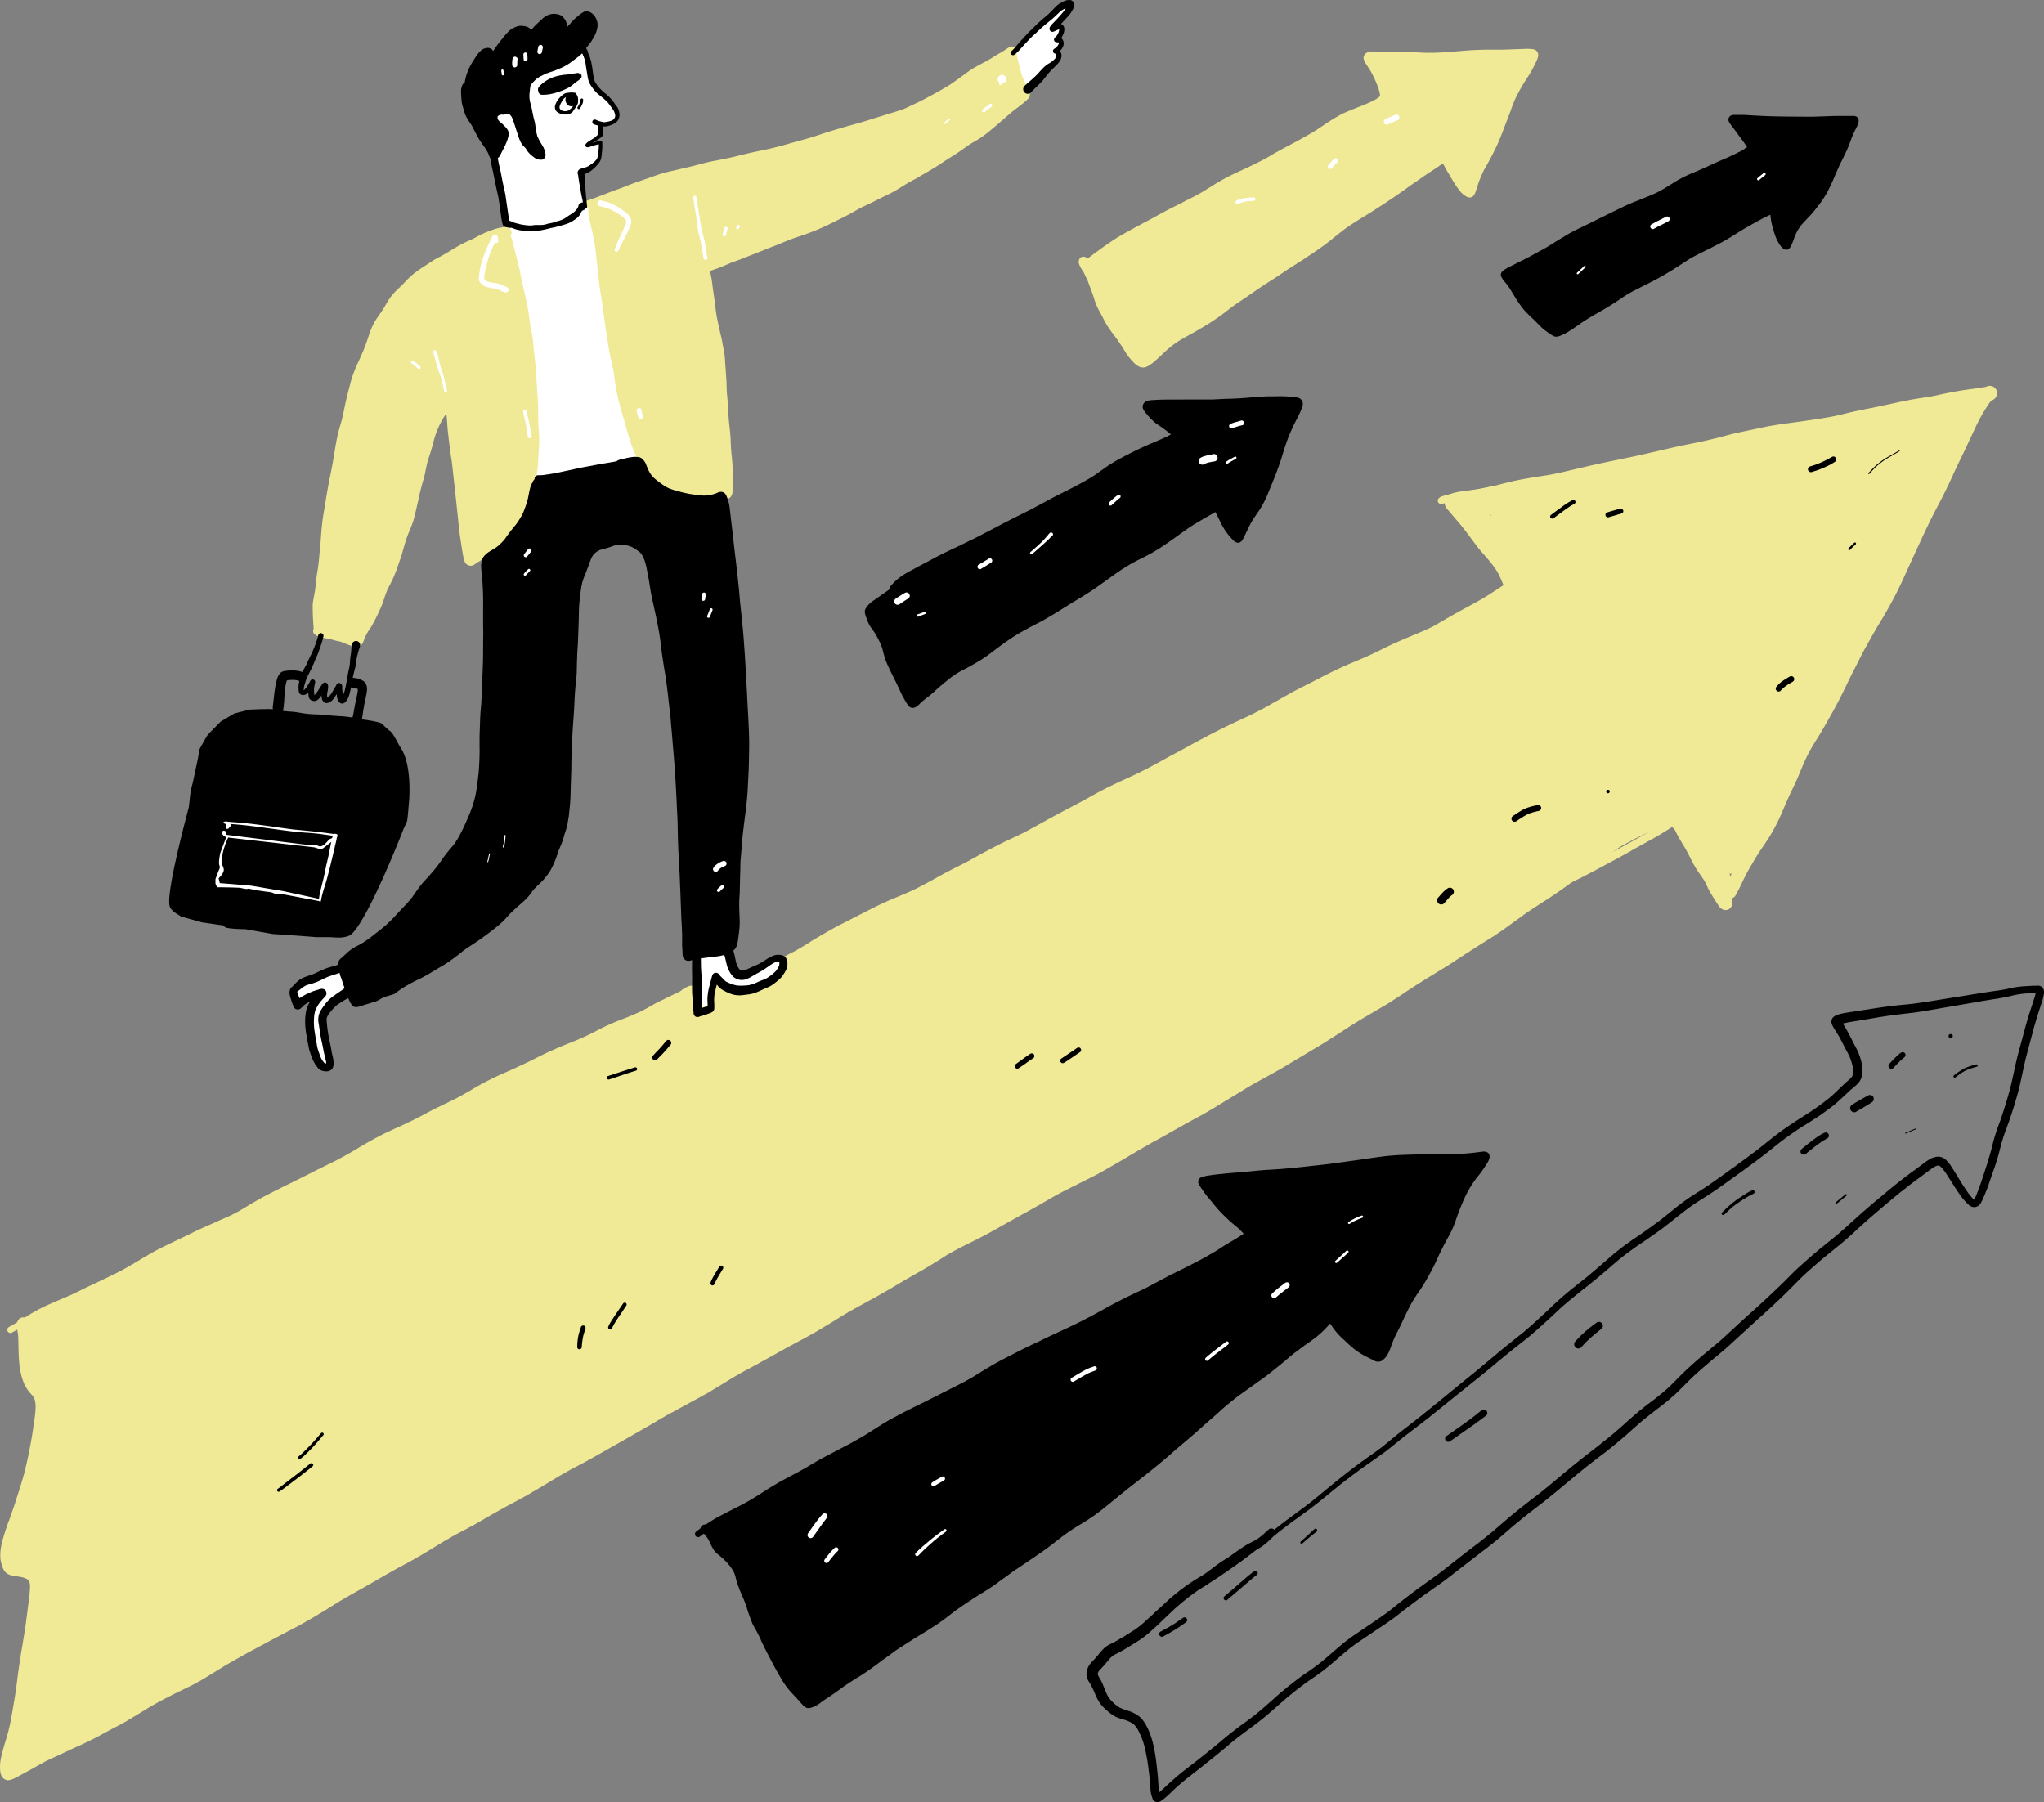<svg xmlns="http://www.w3.org/2000/svg" width="338" height="298" fill="none">
  <rect width="100%" height="100%" fill="#808080" stroke="none"/>
  <path fill="#fff" d="M170.7 5.42c-.1.07-2.2 2.25-3.25 3.34l1.33 7.1 6.06-5.79.3-.78-.35-.78.79-1.35-.68-.62.79-1.41-.24-.53h-1.04l1.9-2.19.8-1.65-1.76.32-4.65 4.34Zm-83.54 6.52-7.2 7.1 2.1 8.9 1.63 9a99.33 99.33 0 0 0 0 3.76l3.8 25.41c-.13 4.28-.42 12.9-.52 13.13-.1.23 1.6.77 2.47 1.01l16.94-2.63-3.92-21.15-4.1-22.01-1.62-.8-.66-5 1.91-1.1.98-.98.28-1.44.07-1.58-.68.19-1.5.23 1.25-.87.86-.8v-1.8l.67.07 1.13-.28.8-.35.24-1.24-.86-1.66-1.84-1.52-1.54-2.1-.5-3.03-1.04-2.29-9.15 3.83ZM50.1 162.49l-1.68 1.36.6 1.89h.81l2.62-1.42-.76 2.11-.6 2.92 1.36 6.34 1.54.94.63-.72-.32-1.66-1.14-5.98 1.88-2.71 3.02-1.35-1.47-4.3-6.5 2.58Zm65.35 4.86-.39-9.84 5.03-.97.47 1.67c.36.86 1.1 2.63 1.19 2.76a4 4 0 0 0 1.25.33l3.83-1.94 1.96-1.01.75.7c-.12.48-.38 1.49-.43 1.6a36.2 36.2 0 0 1-1.86 1.8c-1.17.35-3.52 1.05-3.6 1.05h-3.09l-1.9-1.76-.63 1.05c-.05.08-.44 2.66-.64 3.95l-.57.41-1.36.2Z"/>
  <path fill="#F0E996" d="M83.86 37.47a.5.5 0 0 0-.19.04l-.13.01c-.72.1-1.29.22-1.79.38l-.64.23-.26.1a15.44 15.44 0 0 0-1.92.88c-.27.15-.55.3-.84.44l-.6.27c-.37.17-.75.34-1.12.54-.48.25-.96.53-1.41.8l-.35.22A43.83 43.83 0 0 1 72 42.85c-.27.15-.53.32-.78.49l-.07.04-.6.4c-.38.24-.77.49-1.14.75a17 17 0 0 0-1 .73c-.23.19-.45.4-.67.6l-.09.08a11.61 11.61 0 0 0-.73.75l-.7.7-.6.57-.19.19c-.24.24-.49.52-.75.86a11.26 11.26 0 0 0-.87 1.35l-.23.4c-.37.6-.78 1.19-1.14 1.7a9.15 9.15 0 0 0-1.04 1.9l-.03.05-.32.87-.17.52-.17.51a24.72 24.72 0 0 1-.64 1.7l-.03.07-.03.07c-.25.59-.53 1.2-.81 1.82l-.05.1a20.4 20.4 0 0 0-1.1 2.89l-.02.06-.15.59-.1.38-.1.38a58.44 58.44 0 0 0-.84 3.67l-.02.09a29 29 0 0 1-.46 1.88l-.12.4a38.48 38.48 0 0 0-.44 1.7c-.13.59-.24 1.2-.34 1.78l-.04.23-.2 1.27a112 112 0 0 1-.5 2.73l-.04.2a88.85 88.85 0 0 0-.97 5.44 38.24 38.24 0 0 0-.61 4.75l-.02.18-.03.44-.04.62-.07.62-.04.4-.1 1.16-.06.65c-.04.5-.11 1-.18 1.49l-.01.07-.05.27c-.08.51-.16 1.03-.22 1.55l-.08.74-.1.91c-.04.28-.1.55-.15.83l-.11.64-.02.07c-.04.26-.09.53-.11.8a38.47 38.47 0 0 0 .1 3.15l.01.13.02.24.01.17v.11c0 .08.01.15.03.22-.17.3-.12.68.12.9a3.5 3.5 0 0 0 1.12.54c.28.08.58.12.88.16l.1.01a6.06 6.06 0 0 1 .95.23l.3.08c.17.05.35.1.53.13l.13.02c.23.05.45.11.65.2l.17.07a10.46 10.46 0 0 0 1.37.5l.1.03a4.74 4.74 0 0 0 .73.14.92.92 0 0 0 .7-.32 2.21 2.21 0 0 0 .45-.8l.03-.1.16-.38a7.23 7.23 0 0 1 .87-1.5c.39-.61.7-1.24.95-1.73.33-.67.66-1.36.94-2.05.15-.36.27-.73.39-1.1.08-.23.15-.47.24-.7l.2-.54c.18-.4.38-.79.57-1.16l.38-.77c.33-.7.6-1.43.84-2.11l.7-2.04.3-1.08a22 22 0 0 1 .3-1.01l.04-.14a20 20 0 0 1 .53-1.45c.26-.62.57-1.33.78-2.06.16-.6.3-1.2.44-1.8l.06-.25.23-1a42.7 42.7 0 0 1 1-3.96l.17-.73.05-.26.19-.91.02-.11c.06-.3.14-.61.26-.98l.22-.68a24.7 24.7 0 0 0 .55-1.84l.12-.47a14.03 14.03 0 0 1 1.85-4.21l.25-.37a47 47 0 0 1 .17 2.03c.03.58.1 1.15.17 1.71l.04.4.28 2.27.11.72.14.9a1124.46 1124.46 0 0 1 1 9.2c.12 1.2.25 2.42.43 3.62l.1.67.07.44.07.43.1.62c.03.22.08.43.12.65l.07.31c.05.25.13.47.22.67.02.05.13.2.2.25.13.1.26.22.43.25.1.02.18.04.26.04h.03c.23 0 .28-.03.47-.11l.03-.02c.05-.02.1-.04.15-.08.08-.05.16-.1.23-.17l.3-.2.5-.3c.38-.22.73-.5 1.07-.76l.07-.06-.09.06.1-.06.01-.02a13.48 13.48 0 0 0 1.46-1.26l.29-.27.23-.22.24-.23a11.77 11.77 0 0 0 1.52-1.67l.14-.17.49-.63c.18-.26.35-.52.52-.8A35.84 35.84 0 0 1 86.5 85a14.06 14.06 0 0 0 1.58-3.7c.17-.66.34-1.3.48-1.97.15-.7.3-1.4.36-2.12l.05-.7.02-.32.02-.27.04-.75.02-.31.04-.74v-.05l.05-.95c.01-.6-.01-1.25-.08-2.05a26.38 26.38 0 0 1-.08-2v-.14c0-.65 0-1.33-.03-2.1-.01-.43-.05-.86-.08-1.28l-.06-.82-.03-.62-.02-.45-.03-.41-.04-.65a34.7 34.7 0 0 0-.15-2.16l-.25-2.2a97.54 97.54 0 0 1-.13-1.43c-.02-.27-.04-.55-.09-.83-.06-.4-.13-.77-.2-1.12l-.05-.23-.14-.79c-.07-.38-.11-.78-.16-1.16l-.12-.89-.02-.12a29.84 29.84 0 0 0-.38-2l-.03-.15-.44-1.93-.16-.73-.29-1.33-.1-.54-.11-.54-.18-.72-.07-.29-.5-2a31.99 31.99 0 0 0-.66-2.39l-.08-.24c.15-.08.26-.27.2-.44a12 12 0 0 0-.21-.49.74.74 0 0 0-.27-.35.57.57 0 0 0-.27-.07ZM167.32 7.7l-.19.01a.8.8 0 0 0-.29.12l-.02.02-.3.18c-.25.18-.51.36-.79.52l-.66.38-.32.19-.5.31-.35.22-.96.55-.43.22c-.55.3-1.11.6-1.65.92-.5.31-.97.66-1.43 1l-.42.31-.97.7-.37.25c-.2.14-.4.3-.6.42a42.72 42.72 0 0 1-1.59.94l-.31.17-.9.5-1.2.65c-.63.33-1.26.64-1.9.94l-.47.22c-.4.2-.8.39-1.22.57-.71.26-1.44.49-2.2.71l-2.01.62-.3.1-.67.2c-.53.18-1.08.35-1.63.51-.66.2-1.31.37-1.97.56l-.47.13c-1.42.4-2.93.85-4.6 1.4l-.41.14-.81.26-.88.26-.34.1c-.4.12-.79.22-1.17.32l-1.13.31a55.7 55.7 0 0 1-4.8 1.22 76.8 76.8 0 0 0-4.66 1.07l-.64.14c-.59.12-1.2.26-1.8.37l-.32.06-.8.15a37.27 37.27 0 0 0-2.34.57l-1.2.31-.68.16-.48.1-.62.15-.66.16-.5.11c-.53.12-1.08.24-1.6.39-.55.15-1.09.34-1.6.52l-.43.15-.55.2-1.45.49a32 32 0 0 0-2 .74c-.54.22-1.12.44-1.7.64-.56.2-1.11.4-1.65.62l-.06.02-.43.17-1.1.42c-.44.18-1.03.41-1.67.58a.6.6 0 0 0-.42.7c.07.26.3.44.56.45a6.92 6.92 0 0 0 .18 2.05l.45 1.88c.07.28.12.57.17.84l.07.31.1.56c.11.63.2 1.25.26 1.78l.34 3.07.2 1.86c.07.69.18 1.38.29 2.05l.07.45a62.53 62.53 0 0 1 .36 2.53l.14.97a109.8 109.8 0 0 0 .41 2.76l.19 1.25c.13.79.26 1.6.43 2.41l.16.7c.12.54.25 1.11.35 1.68.07.4.12.82.17 1.22.05.38.1.78.17 1.17l.01.06a38.72 38.72 0 0 0 .38 1.9l.1.4c.15.59.34 1.38.58 2.16.17.53.32 1.07.47 1.6l.17.63.64 2.18a27.63 27.63 0 0 0 1.55 3.76l.12.25.11.24a4.3 4.3 0 0 0 1.16 1.69l.58.5.26.23a5.76 5.76 0 0 0 1.58 1.06l.39.2.52.3.44.25a5.18 5.18 0 0 0 1.9.62l.47.09.2.04c.25.06.52.11.78.15l.86.12.37.04c.41.06.78.1 1.14.11l.87.04.23.01c.2 0 .38.03.56.05l.42.05h.03a12.07 12.07 0 0 0 1.08.03c.14 0 .28-.02.43-.04.2-.04.37-.16.52-.27.3-.24.38-.64.44-1.03a15.48 15.48 0 0 0 .04-3.04l-.03-.63c-.04-.72-.1-1.5-.2-2.44a32.23 32.23 0 0 1-.15-2.54c-.05-.82-.14-1.66-.22-2.4a30 30 0 0 1-.18-2.5c-.02-.65-.09-1.32-.15-1.96l-.04-.45c-.05-.47-.06-.96-.07-1.43l-.04-.96c0-.18-.02-.35-.04-.53l-.04-.71a25.7 25.7 0 0 0-.1-1.26l-.04-.72-.03-.46c-.03-.5-.12-.97-.2-1.38l-.15-.8c-.06-.37-.13-.75-.21-1.12l-.4-1.72-.04-.2-.02-.12c-.14-.6-.29-1.24-.38-1.87-.1-.64-.18-1.3-.25-1.86v-.1l-.01-.03V50l-.2-1.41a61.9 61.9 0 0 1-.2-1.44c-.06-.51-.12-1.01-.23-1.51l-.08-.36a33 33 0 0 1-.1-.43l.1-.05.24-.11.35-.12.25-.09.2-.06.27-.1a34.83 34.83 0 0 0 1.4-.58l.7-.3.95-.34c.4-.14.81-.3 1.26-.48h-.03l1.56-.6 1.95-.78.75-.3.97-.37 1.85-.76.04-.02c.8-.32 1.6-.59 2.26-.8a39.35 39.35 0 0 0 4.77-1.95l.76-.38.33-.17.58-.28a38.99 38.99 0 0 0 2.63-1.4c.33-.19.71-.4 1.1-.6l.42-.19.73-.35.36-.17.7-.35a49.67 49.67 0 0 0 1.1-.55l.35-.17.77-.37a19.68 19.68 0 0 0 1.68-.95l.4-.25.82-.5.26-.15a23.29 23.29 0 0 1 1.05-.58c.37-.2.75-.43 1.12-.65l.87-.5 1.24-.74c.45-.27.89-.57 1.32-.85a52.28 52.28 0 0 1 1.4-.9l.48-.3c.34-.21.68-.44 1.02-.68l1.05-.74a17.53 17.53 0 0 1 1.52-.96l.52-.31a15.89 15.89 0 0 0 2.02-1.5 73.04 73.04 0 0 0 2.23-1.9c.57-.5 1.15-1 1.75-1.48l.27-.2c.38-.28.79-.58 1.16-.9l.2-.17a12.37 12.37 0 0 0 .54-.5c.07-.08.25-.28.28-.45l.03-.24a.9.9 0 0 0-.22-.6c-.05-.08-.1-.17-.14-.28l-.15-.4-.3-.78-.27-.59-.2-.43a9.18 9.18 0 0 1-.3-1.1l-.18-.67a12.3 12.3 0 0 1-.4-1.76v-.03l-.04-.37v-.08c-.03-.24-.06-.49-.25-.66a.74.74 0 0 0-.32-.2l-.2-.02Zm158.83 57.4h-.4l-.14.01-.96.03c-.37 0-.75 0-1.13.03-.91.04-1.83.15-2.72.26l-1.08.12a55.63 55.63 0 0 0-6.06 1.02l-.5.11-1.55.33-.72.16-1.73.36a66.52 66.52 0 0 0-5 1.14l-.14.03-1.64.4-.66.16c-.93.22-1.87.41-2.78.6l-.71.16-.55.1c-.4.1-.81.18-1.22.27l-.59.13-1.28.3c-1.16.24-2.32.5-3.47.76l-.48.1c-.97.22-1.98.4-2.94.59l-.75.14-1.47.3-.36.08-1.86.39-1.82.38-1.86.4-.45.08c-1.11.22-2.25.45-3.36.76a80.75 80.75 0 0 1-6.39 1.74l-1.53.37-1.55.4-.9.24c-.7.18-1.46.35-2.39.55l-2.22.43c-.55.1-1.1.22-1.64.33l-.67.14-.42.08c-1.43.3-2.9.6-4.37.82l-.24.04a16.89 16.89 0 0 1-2.6.24l-.38.01c-.24.01-.67.07-.96.33-.25.22-.4.5-.43.82v1.68c0 1.11 0 2.26.03 3.4.02.74.05 1.5.1 2.3.03.45.08.9.12 1.33a33.44 33.44 0 0 1 .2 2.57c.05.96.1 1.95.24 2.92a20 20 0 0 0 .37 1.76c.1.4.15.73.17 1.05l-.02.26-.15.06-.5.2-.04.02a80.56 80.56 0 0 1-3.95 1.54l-2.03.67-.62.2c-.55.17-1.11.35-1.66.54a51.92 51.92 0 0 0-4.6 1.87 82.52 82.52 0 0 1-3.22 1.4c-.96.4-1.94.82-2.9 1.25-.77.34-1.54.72-2.29 1.09-.59.29-1.2.6-1.8.87-.7.33-1.43.63-2.13.93a72.38 72.38 0 0 0-6.25 2.92l-.5.26-1.73.88c-.86.43-1.75.88-2.6 1.36l-2.9 1.63-1.23.7c-1.39.77-2.85 1.45-4.26 2.11l-.27.12a125.12 125.12 0 0 0-4.66 2.3c-1.35.71-2.72 1.45-4.04 2.17l-.37.2-1 .54-1.07.57-.98.54-1.16.64a63.83 63.83 0 0 1-4.6 2.32l-.56.26c-1.37.63-2.79 1.28-4.14 2-.7.36-1.42.76-2.21 1.21-.56.32-1.14.62-1.7.92l-.57.3-.78.41c-1.19.63-2.41 1.27-3.6 1.93-.63.36-1.26.7-1.9 1.05l-.72.4c-.51.28-1.04.57-1.57.83l-1.55.74c-.86.4-1.75.82-2.61 1.27-.62.32-1.36.7-2.1 1.1-.49.25-.97.53-1.44.79l-.84.47c-.84.46-1.72.9-2.56 1.32l-1.75.9-1.23.68a67.27 67.27 0 0 1-2.45 1.33l-.41.22a36.49 36.49 0 0 1-3.23 1.47l-.92.39-.13.05a60.8 60.8 0 0 0-3.68 1.71l-1.02.52-.83.42-1.5.77-.68.35-.75.38c-.32.16-.66.32-.98.5a112.67 112.67 0 0 0-3.88 2.23c-.18.1-.36.22-.53.34l-.33.21-.78.48-.17.1c-.52.3-1.05.63-1.6.9l-.28.14-.32.16-.48.27-.02.01-.13.08-.05.02-.3.19a.76.76 0 0 0-.2.13c-.14.12-.22.24-.3.41a1 1 0 0 0-.06.48c.02.2.1.33.2.49l.16.2.09.1.04.1v.05c0 .24-.05.49-.12.81-.07.23-.15.43-.24.62a2.1 2.1 0 0 1-.17.23 6.2 6.2 0 0 1-3.44 1.52c-.35.07-.74.1-1.18.12a9.35 9.35 0 0 1-2.03-.27l-.59-.16-.72-.22-.64-.2a5.84 5.84 0 0 0-.95-.2c-.33 0-.75.11-.98.44a1.19 1.19 0 0 0-.24.73v.1a6.76 6.76 0 0 1-.2 1.2 20.17 20.17 0 0 0-.13.63l-.11.3c-.06.08-.1.16-.17.22-.12.06-.25.12-.38.16l-.31.06-.17.04-.44.1-.26.07-.43.12c.03-.26.04-.55.03-.9 0-.32-.02-.6-.04-.88a4.24 4.24 0 0 0-.18-.97c-.13-.4-.29-.66-.49-.79a.84.84 0 0 0-.39-.16.6.6 0 0 0-.14-.01h-.16c-.15.02-.28.08-.41.14l-.08.04-.11.04a3.63 3.63 0 0 0-.74.44c-.15.12-.31.24-.5.36l-.4.18-.34.16-.44.21a70.9 70.9 0 0 1-1.02.5l-.4.2-.97.47c-.23.11-.45.24-.67.36l-.33.19-.51.28-.65.36c-.8.43-1.66.78-2.48 1.12l-.34.14a54.98 54.98 0 0 1-1.66.65 37.99 37.99 0 0 0-3.77 1.77 39.6 39.6 0 0 1-3.9 1.76l-1.32.53c-1.65.7-2.9 1.26-4.04 1.84l-.18.09c-.54.27-1.08.55-1.63.81-.57.28-1.15.55-1.72.8l-.18.1a78.16 78.16 0 0 1-1.96.87 46.13 46.13 0 0 0-5.35 2.74l-.37.22-1.84 1.04c-.49.26-.98.5-1.47.74l-.24.12-1 .48-1.03.5c-.56.27-1.12.57-1.66.86l-.35.19a72.78 72.78 0 0 1-3.4 1.69l-.94.43-.98.45-.7.33-.33.15-.86.43-.18.1a59.3 59.3 0 0 0-3.71 2.1l.03-.01-.04.02-.05.02-.14.09c-.58.34-1.17.7-1.78 1.02l-1.25.68-.84.42-.38.18-.87.43-1.26.62-1.13.58-1.4.7-1.91.95c-.95.46-1.93.95-2.88 1.43l-.1.06c-.7.35-1.4.71-2.09 1.1l-.38.21-.93.53c-.39.24-.77.48-1.17.71l-.24.15c-.27.16-.54.33-.82.47-.5.27-.88.47-1.25.65-.34.17-.7.32-1.05.47l-.1.05-.65.28-.55.25-1.78.79-.66.3c-.5.22-1 .46-1.47.7l-.82.4-1.35.65c-1.05.5-2.14 1.01-3.2 1.55-1.31.66-2.6 1.44-3.84 2.18l-.59.36-.18.1c-.63.37-1.29.75-1.95 1.1-.8.42-1.65.82-2.46 1.21l-.07.03-.35.17c-.7.34-1.44.7-2.17 1.03-.51.23-1.02.5-1.52.74l-.87.43c-.71.35-1.45.66-2.17.96l-.24.1c-.72.3-1.65.7-2.58 1.13a25.9 25.9 0 0 0-3.33 1.87l-.07.04a1.02 1.02 0 0 0-.27-.04c-.3 0-.6.15-.76.38-.1.15-.19.3-.24.44l-1.3.75a.56.56 0 0 0-.29.29.54.54 0 0 0 0 .4c.09.2.3.33.5.33.07 0 .14-.02.2-.05l.6-.34.3-.17.02.11c.09.4.14.84.16 1.33l.03 1.27c.02.93.04 1.9.13 2.84a11.6 11.6 0 0 0 .84 3.47c.08.19.2.36.3.54l.03.05a5.04 5.04 0 0 0 .74.99c.17.18.33.36.47.57.08.15.14.31.21.52.06.3.1.62.12.96-.01.9-.13 1.8-.27 2.77l-.09.56a72.94 72.94 0 0 1-1.57 7.94c-.36 1.3-.79 2.63-1.2 3.9l-.25.8c-.2.64-.43 1.28-.65 1.9l-.16.46a17.63 17.63 0 0 1-.39 1.04l-.46 1.35c-.21.67-.46 1.48-.63 2.32-.15.7-.2 1.44-.15 2.16 0 .16.04.32.07.48l.02.09.02.08.14.53.14.36c.07.17.16.33.26.5.17.22.36.43.65.56.23.1.43.18.62.22.23.04.45.08.68.1l1.02.18c.26.08.5.17.73.27l-.07-.04-.07-.05c.13.07.25.15.36.25l.05.05.08.1-.04-.08-.05-.08c.08.12.15.24.2.38v.03l.04.2c.03.16.05.33.05.5a26.8 26.8 0 0 1-.27 2.77l-.37 2.9c-.1.78-.22 1.54-.34 2.28l-.1.62-.22 1.35c-.1.58-.2 1.15-.28 1.72-.16 1-.33 2.13-.47 3.24l-.03.21c-.12.98-.25 2-.41 3l-.5 2.97-.2 1.08-.07.36c-.08.44-.2.88-.3 1.31l-.07.28c-.17.61-.33 1.17-.5 1.7-.17.57-.33 1.17-.52 1.9l-.17.71-.03.15a7.27 7.27 0 0 0-.07 2.1c.01.16.07.31.12.47l.03.08c.04.14.14.26.22.37.13.18.33.3.52.39.1.05.24.06.34.07h.08c.1 0 .2-.01.29-.04.3-.07.6-.2.98-.39l.6-.32.51-.28c.56-.29 1.1-.6 1.62-.88l.74-.42.97-.54c.64-.36 1.3-.66 1.96-.96l.07-.03 1.96-.91c.73-.35 1.48-.7 2.23-1.03a56.2 56.2 0 0 0 3.78-1.9l.2-.12 1.45-.77c.8-.41 1.62-.84 2.4-1.3l.18-.12.04-.01.03-.02.48-.3.49-.29c.1-.04.2-.1.28-.16l.14-.1 1.86-1.13a60.17 60.17 0 0 1 2.77-1.53c1.16-.6 2.3-1.16 3.42-1.7l.18-.09c.41-.2.84-.4 1.24-.63l.48-.26.5-.27.54-.32.21-.13c.7-.42 1.42-.87 2.1-1.3.35-.2.7-.42 1.04-.63 1.52-.9 3.07-1.76 4.59-2.59l.76-.4a409.3 409.3 0 0 1 6.8-3.6 102.78 102.78 0 0 0 4.9-2.87c.76-.48 1.57-.99 2.49-1.54l.48-.28 1.24-.71a181.21 181.21 0 0 0 4.11-2.33 119.8 119.8 0 0 1 4.05-2.28c.92-.5 1.87-1 2.78-1.54 1.36-.8 2.73-1.64 4.05-2.45l.14-.08.04-.02c.69-.4 1.4-.82 2.11-1.2l2.63-1.4.62-.35.31-.18.23-.13.85-.49.71-.41.72-.42a59.54 59.54 0 0 0 1.4-.78 99.64 99.64 0 0 1 2.04-1.1l.74-.4.81-.44a24.21 24.21 0 0 0 1.14-.66c1.3-.75 2.6-1.54 3.86-2.3l.76-.46 1.17-.66.67-.38 1.28-.68.6-.31c.99-.53 1.97-1.08 2.92-1.62l.81-.46a747.57 747.57 0 0 0 8.1-4.63l.55-.33c.36-.22.72-.43 1.09-.63l.6-.36a22.45 22.45 0 0 1 1-.53l.28-.16.47-.26 1.85-1 .54-.3 1.27-.68.62-.35.59-.32.2-.11a954.14 954.14 0 0 0 4.17-2.54l.55-.32 1.3-.74.63-.33 1.52-.82.58-.33 1.66-.91a176.56 176.56 0 0 1 4.92-2.7c.58-.3 1.16-.63 1.73-.95l.52-.29c.5-.28 1-.58 1.48-.88l.65-.39c.55-.32 1.1-.67 1.63-1l.57-.35.48-.3c.51-.3 1.04-.62 1.57-.91l2.54-1.4c1.33-.7 2.71-1.5 4.24-2.4 1.48-.89 3-1.77 4.5-2.61 1.11-.63 2.2-1.32 3.27-1.98l.99-.63a50.83 50.83 0 0 1 3.74-1.98l.71-.36a78.3 78.3 0 0 0 4.3-2.3c1.44-.82 2.92-1.64 4.35-2.43l.13-.07c1.3-.71 2.6-1.46 3.85-2.2l.26-.14c1.3-.76 2.69-1.44 4.02-2.1l.32-.17.76-.38c1.25-.62 2.55-1.26 3.77-1.98l1.76-1.01.27-.16c.5-.28.98-.57 1.47-.86l.7-.42a328.07 328.07 0 0 1 3.7-2.14c.23-.11.44-.23.66-.36l1.22-.67.61-.35a125.38 125.38 0 0 0 1.8-1.02l2.51-1.38 1.46-.79c.19-.1.37-.22.56-.33l.22-.13.23-.13.73-.43.62-.38 1.25-.76 4.17-2.55 4.84-2.68.54-.31.26-.16a550.86 550.86 0 0 1 3.09-1.85l.7-.42 2.1-1.26.15-.09c.58-.34 1.16-.72 1.72-1.08.24-.15.49-.3.73-.47.52-.32 1.03-.65 1.54-.99l.71-.46 1.6-1 .6-.36 1.28-.75.75-.44.7-.42.39-.22.42-.25c.3-.16.59-.33.87-.52l2.05-1.33.89-.6 1.2-.78.57-.37 1.54-.96.28-.17 2-1.23.3-.18c.58-.36 1.2-.74 1.78-1.13a304.5 304.5 0 0 1 5.27-3.4l1.32-.82.7-.47.34-.24.27-.17.57-.4.46-.33 1.64-1.19.98-.71.31-.23c.2-.15.42-.29.63-.43l.3-.2c.82-.55 1.66-1.08 2.51-1.63 1.3-.84 2.62-1.74 3.92-2.7l.77-.58c1-.74 2.02-1.5 3.05-2.23l.09-.07 1.96-1.41a85.03 85.03 0 0 0 3.57-2.73c.19-.15.37-.32.55-.48l.2-.2.81-.72.35-.31.59-.53a43.56 43.56 0 0 0 2.33-2.32l.32-.31.41-.42.06.1.15.25a9.81 9.81 0 0 0 2.23 3.01c.4.39.83.76 1.3 1.14l.43.35.88.7c.5.39 1.03.76 1.46 1.06.53.37.95.68 1.34.99.34.26.66.56.98.84l.06.06.43.42c.39.4.8.82 1.22 1.2a2.46 2.46 0 0 0 .67.44c.12.06.25.07.39.07h.04c.14 0 .28-.04.44-.1.2-.1.36-.27.5-.43.2-.22.34-.46.48-.7.18-.33.34-.66.45-.91.31-.68.63-1.38 1-2.05.34-.58.71-1.16 1.06-1.72l.14-.2a59.12 59.12 0 0 0 2.42-4.35l.4-.82c.27-.55.54-1.11.83-1.66.46-.88.91-1.78 1.31-2.57.28-.55.55-1.11.8-1.66l.35-.74c.43-.9.84-1.74 1.26-2.53.37-.72.78-1.44 1.17-2.13l.2-.34.29-.49.29-.48.39-.61.2-.33c.42-.64.8-1.28 1.27-2.06a137.76 137.76 0 0 0 3.73-6.68l.96-1.79c.35-.63.68-1.27 1.01-1.9l.13-.24.36-.7.18-.35.4-.75.15-.27a108.56 108.56 0 0 1 1.67-2.75l.87-1.4a62.52 62.52 0 0 0 2.28-4.1l.07-.14a344.89 344.89 0 0 1 2.9-5.51l.44-.8c.45-.83.84-1.53 1.24-2.23l.55-.98.56-.98c.35-.62.68-1.27 1-1.89l.11-.2.53-1.01.58-1.1c.33-.64.64-1.3.94-1.94l.15-.33c.23-.49.44-1 .65-1.49l.27-.64c.28-.65.58-1.3.87-1.94l.11-.25c.29-.63.58-1.32.93-2.19.24-.58.44-1.18.64-1.76l.14-.41.64-1.94.04-.12c.19-.6.4-1.27.55-1.95.04-.19.05-.43.04-.7a1.2 1.2 0 0 0-.27-.72.97.97 0 0 0-.7-.37Z"/>
  <path fill="#F0E996" d="M247.58 80.36c-1.03.03-2.04.35-3.05.5-.58.1-1.15.17-1.73.25-.53.07-1.06.12-1.59.22-.33.07-.65.13-.97.23-.3.09-.57.23-.81.42-.42.31-.6.84-.53 1.34.05.38.28.74.53 1l.49.56c.34.43.71.84 1.07 1.26.3.35.6.7.88 1.07.63.78 1.22 1.6 1.82 2.4.29.37.56.75.86 1.12.28.36.6.7.9 1.04.73.85 1.47 1.69 2.06 2.64.22.38.42.76.6 1.16l.56 1.3.56 1.24c.16.35.32.7.44 1.08.13.52.22 1.05.32 1.58s.56.92 1.12.84c.52-.07.95-.59.84-1.12a11.9 11.9 0 0 0-.9-3.3l-.59-1.4-.31-.81a1.19 1.19 0 0 0 1.06-.45c.12-.2.23-.37.27-.61.05-.25.05-.5.03-.76a5.63 5.63 0 0 0-.13-.78 12.6 12.6 0 0 0-.48-1.54c-.32-.89-.71-1.75-1.08-2.61l-.24-.6c-.07-.36-.15-.73-.24-1.09l-.1-.39a6.64 6.64 0 0 1 1.18-.4c.19-.06.34-.13.5-.25.32-.22.46-.65.4-1.01a1.12 1.12 0 0 0-.56-.86 202.9 202.9 0 0 0 2.61-.72l.58-.15c.3-.08.73-.15.97-.38a1.01 1.01 0 0 0-.02-1.6 1.26 1.26 0 0 0-.52-.23 21.8 21.8 0 0 0-.67-.05l-.83-.03-1.64-.05c-.98-.03-1.95-.07-2.92-.07l-.74.01Zm-1.04 4.78v.2l-.11-.19.11-.01Zm28.81 46.56h-.01a.49.49 0 0 0-.29.38c-.03.26.06.5.13.74l.17.48a47.5 47.5 0 0 0 .93 2.4 5.89 5.89 0 0 0 .2.53 26.8 26.8 0 0 0 .46.96l.04.08c.14.28.27.57.42.85.36.66.76 1.3 1.15 1.95.25.42.48.85.7 1.28.24.45.45.91.7 1.36.28.52.58 1.02.91 1.5l.9 1.3c.14.24.27.5.4.75.14.3.28.62.44.92.14.3.31.56.48.84a38.03 38.03 0 0 0 1.2 1.86c.15.22.34.4.59.51.38.17.83.13 1.16-.14.34-.27.46-.7.43-1.11 0-.1-.03-.2-.06-.3l-.03-.14c.09-.2.12-.43.13-.64a6.2 6.2 0 0 0-.04-.97c-.03-.31-.08-.63-.13-.95-.04-.3-.1-.6-.16-.91l-.19-.97c-.11-.59-.24-1.17-.36-1.76v-.06l-.1-.86c-.07-.52-.13-1.04-.31-1.53a1.01 1.01 0 0 0-.8-.6h-.02c-.19-.02-.36 0-.53.07-.26.11-.41.3-.54.55-.11.22-.1.48-.1.72l.02.31c.01.15.04.29.06.43l.03.15a33.14 33.14 0 0 0-1.93-3.18c-.26-.4-.54-.78-.82-1.18-.25-.36-.53-.71-.8-1.07l-.7-.9a7.56 7.56 0 0 0-.76-.78 1.6 1.6 0 0 0-.43-.3 1.3 1.3 0 0 0-.84-.08l-.42-.9-.35-.7-.16-.35-.07-.14c-.07-.12-.13-.28-.25-.35a.42.42 0 0 0-.26-.09l-.2.04Zm2.98 3.45v.02-.02Zm-.4 3.8.05.08-.05-.07Zm.05.09.02.03.01.02.02.02-.04-.06-.01-.01Zm.01.02v.01-.01Z"/>
  <path fill="#F0E996" d="m328.52 63.9-.15.08-.26.04-.7.1c-.44.07-.89.15-1.34.2a59.39 59.39 0 0 0-5.62 1.01c-.9.2-1.82.37-2.72.57l-2.92.65c-.94.21-1.9.38-2.85.54l-1.42.25c-.46.07-.91.14-1.36.23-.94.19-1.88.36-2.82.56l-1.6.37-1.3.29a89 89 0 0 1-2.88.5c-2 .3-4.02.57-6.03.85-.5.07-1 .15-1.48.24-.42.06-.84.14-1.25.23l-2.86.6-1.46.31c-.5.11-1 .22-1.49.35-.98.26-1.96.53-2.96.76-.94.23-1.89.44-2.84.63-1 .2-2.01.4-3.01.62-1.8.4-3.58.83-5.36 1.23-1 .23-1.99.44-2.98.64l-2.85.59c-1.94.4-3.88.85-5.82 1.31-.9.21-1.79.43-2.69.62l-1.5.29-1.38.21c-.98.16-1.96.31-2.94.5-.97.17-1.94.4-2.9.64-.39.09-.76.2-1.15.3l-1.4.32c-.9.19-1.78.37-2.67.52l-2.59.43a25.49 25.49 0 0 0-2.07.45l-.5.16c-.22.08-.4.21-.54.38a.53.53 0 0 0-.07.52l.02.03c.03.08.08.15.15.2.12.09.24.1.38.1.13 0 .25-.05.38-.07l.3-.05.5-.05c.42-.05.82-.09 1.23-.11.8-.05 1.59-.07 2.37-.11.1 0 .15-.1.14-.19-.01-.09-.1-.14-.18-.13l-.95.04c.8-.1 1.61-.2 2.41-.33.92-.15 1.85-.3 2.76-.5.94-.2 1.88-.46 2.83-.64.98-.19 1.97-.37 2.97-.51.94-.14 1.9-.26 2.85-.38 1-.12 1.98-.33 2.96-.55l2.7-.6c.98-.23 1.96-.44 2.95-.65.95-.2 1.9-.37 2.84-.56l2.9-.56c.95-.19 1.9-.4 2.83-.6l2.77-.6c.94-.2 1.87-.43 2.81-.62.94-.18 1.89-.35 2.82-.54 1-.2 1.97-.42 2.95-.66l1.48-.38 1.46-.34c.95-.22 1.9-.4 2.85-.6l1.5-.3 1.48-.27c.9-.15 1.82-.26 2.74-.38 2.02-.25 4.03-.53 6.05-.83.92-.14 1.83-.3 2.74-.5a91.95 91.95 0 0 1 5.84-1.16c.93-.15 1.87-.3 2.8-.47.97-.17 1.92-.38 2.88-.6l2.77-.6c.93-.18 1.86-.39 2.8-.56a83.23 83.23 0 0 1 4.33-.67l-.02.03c-.28.48-.56.96-.82 1.45-.25.46-.48.93-.7 1.4l-1.16 2.5c-.41.9-.84 1.78-1.27 2.67l-1.3 2.75c-.42.89-.83 1.78-1.27 2.66l-.65 1.3-.77 1.4a82.4 82.4 0 0 0-1.36 2.64c-.85 1.71-1.66 3.45-2.47 5.18l-1.24 2.65-.68 1.45c-.21.46-.44.92-.67 1.38a67.8 67.8 0 0 1-3.25 5.74 75.2 75.2 0 0 0-1.6 2.74c-.5.85-.98 1.7-1.44 2.59l-1.3 2.57c-.24.44-.48.88-.7 1.33-.2.43-.42.85-.63 1.28-.44.88-.86 1.77-1.32 2.64a98.92 98.92 0 0 1-3.3 5.76 54.5 54.5 0 0 0-1.55 2.67c-.22.42-.44.84-.63 1.28l-.61 1.44c-.37.88-.73 1.77-1.12 2.64-.29.66-.62 1.3-.91 1.96-.31.7-.62 1.41-.9 2.13a36.24 36.24 0 0 1-1.8 3.82l-.54.9c-.25.4-.52.78-.76 1.17a49 49 0 0 0-1.49 2.52l-.64 1.19c-.21.4-.44.8-.63 1.2l-.57 1.2c-.2.43-.38.86-.6 1.27-.17.3-.33.6-.47.9-.21.44-.02 1 .35 1.28.23.18.52.25.8.21.27-.04.57-.19.72-.42.25-.38.43-.8.65-1.2.18-.34.35-.7.51-1.05.32-.67.65-1.33 1-1.97l.54-.93v.02c.45-.78.9-1.56 1.4-2.3.5-.74 1.01-1.47 1.48-2.22a31.14 31.14 0 0 0 2.05-3.9l.53-1.25c.34-.8.7-1.6 1.08-2.4.4-.82.8-1.66 1.16-2.5.33-.79.66-1.59 1-2.37a26.54 26.54 0 0 1 1.77-3.33l.79-1.27c.55-.91 1.07-1.83 1.6-2.76.5-.88.99-1.77 1.46-2.66.45-.86.87-1.74 1.3-2.6.33-.69.66-1.38 1-2.05.4-.76.77-1.51 1.15-2.27.33-.65.66-1.3 1.02-1.95l1.16-2.08.6-1.02c.23-.42.48-.82.73-1.23a73.57 73.57 0 0 0 2.99-5.41c.42-.84.81-1.7 1.2-2.56a671 671 0 0 1 2.52-5.5c.83-1.8 1.67-3.58 2.6-5.33.42-.82.87-1.64 1.28-2.47.44-.88.86-1.77 1.27-2.66.4-.89.82-1.78 1.24-2.66.44-.9.9-1.82 1.31-2.73l1.13-2.41a28.66 28.66 0 0 1 1.87-3.51c.3-.47.6-.94.95-1.37.38-.14.72-.39.88-.77.17-.42.1-.89-.17-1.24-.25-.3-.59-.45-.94-.45-.17 0-.35.04-.52.1Z"/>
  <path fill="#F0E996" d="m256.33 93.88-.26.14-.43.23a29.6 29.6 0 0 0-1.27.75l-.12.06c-.61.3-1.22.63-1.82.98-.69.4-1.36.82-2.03 1.24l-1.62 1.03-1.6 1.03-1.34.7c-.55.28-1.12.55-1.67.85l-1.1.61c-.35.2-.68.42-1.02.63l-.65.42c-.3.2-.62.4-.9.6l-.83.61c-.28.2-.55.44-.82.65l-.78.62-.71.53-.7.49-.93.61-3.5 2.05c-.64.39-1.27.77-1.9 1.17-.57.35-1.11.73-1.66 1.12l-.57.42a.68.68 0 0 0-.1.95c.1.13.26.22.43.25a.7.7 0 0 0 .5-.14c.48-.34.97-.65 1.46-.96a.6.6 0 0 0 .32-.11l1.04-.7a724.98 724.98 0 0 1 4.65-2.7 22.03 22.03 0 0 0 1.73-1.16c.22-.17.45-.32.66-.5l.83-.65c.41-.34.83-.68 1.25-1l.28-.2.05-.04c.2-.14.42-.26.64-.39l.68-.42 3.75-2.22.18-.11 1.03-.53a57.5 57.5 0 0 0 3.76-2.18l2.22-1.39 1.53-.95.9-.42.5-.26.4-.24.19-.11c.09-.07.2-.18.26-.27.1-.17.17-.33.14-.54a.7.7 0 0 0-.28-.47.8.8 0 0 0-.46-.15c-.1 0-.2.03-.3.07Zm23.11 37.27c-.2 0-.38.07-.56.12-.39.12-.74.36-1.09.57l.16-.1-.94.59a.74.74 0 0 0-.18-.05l-.06-.01a.76.76 0 0 0-.4.05l-.26.12-.29.16-.43.22-.88.46c-.6.3-1.2.57-1.81.85-1.1.52-2.22 1.01-3.32 1.54-.6.28-1.2.55-1.77.85l-1.05.54c-.23.11-.46.22-.68.35a242.84 242.84 0 0 1-2.7 1.47l-.46.25a12.6 12.6 0 0 0-.87.56c-.11.08-.2.18-.3.27a.69.69 0 0 0-.24.7l-.54.27-.83.44c-.25.13-.5.25-.73.4-.63.34-1.25.7-1.88 1.05a113.1 113.1 0 0 1-3.3 1.81l-.52.3-.52.3c-.1.06-.2.12-.3.2l-.16.17c-.07.1-.12.2-.15.31a.67.67 0 0 0 0 .5c.06.14.2.3.35.34l.34.1h.36c.21 0 .43-.07.63-.12l.14-.04-1.41.77-.85.46-.06.02-.75.34-1.08.51a70.9 70.9 0 0 0-3.5 1.84 267.5 267.5 0 0 1-3.42 1.84c-1.1.59-2.19 1.22-3.27 1.84l-2.35 1.33-1.09.59a41.6 41.6 0 0 0-.82.44c-.2.12-.44.24-.57.45a.58.58 0 0 0-.1.4c.02.17.14.38.32.43.1.03.2.06.3.04l.24-.04c.15-.03.3-.07.46-.13l.45-.15c.34-.14.67-.3 1-.45.29-.14.57-.3.85-.45l.62-.34 1.14-.65.68-.4 2-1.24.46-.3a265.83 265.83 0 0 0 4.34-2.33l1.73-.91c.6-.31 1.19-.6 1.78-.88.6-.29 1.21-.55 1.82-.82 1.19-.53 2.38-1.03 3.57-1.54a78.8 78.8 0 0 0 1.64-.73c.55-.24 1.1-.49 1.64-.76l1.72-.85 1.73-.9 3.72-2a170.3 170.3 0 0 0 3.48-1.94l1.63-.9c.53-.3 1.06-.57 1.58-.88l-.02.01.03-.01.06-.04-.04.03h-.02l.07-.04-.05.03.04-.02.03-.02.02-.01-.02.01.18-.1-.15.08.19-.1c0-.02.02-.02.03-.03l.06-.03h-.01l.03-.02.04-.02c.01 0 .02 0 .03-.02h.01l.05-.03.13-.08.1-.06.04-.02.24-.15.16-.1-.06.04.06-.03a2.17 2.17 0 0 1 .01-.01l.17-.1-.14.08c.45-.27.9-.57 1.34-.85l.5-.37.5-.36 1.68-1.2.5-.13a.6.6 0 0 0 .36-.22.57.57 0 0 0 .1-.23l.13-.07.04-.02.14-.08a.64.64 0 0 0 .2-.75.63.63 0 0 0-.35-.34.65.65 0 0 0-.37-.03c.16-.16.31-.31.44-.49s.22-.4.2-.62a.85.85 0 0 0-.73-.72h-.17c-.07-.02-.12-.01-.17-.01Zm-7.11 6.6.37-.18-1.43.79-3.44 1.9c-1.11.6-2.23 1.2-3.35 1.78l-1.77.95-1.05.53c-.26.14-.51.28-.78.4-.24.13-.48.25-.73.36l.47-.27 1.87-1.03 3.56-1.94 4.24-2.3a.6.6 0 0 0 .09-.05l1.95-.94Zm2.03.32-.01.01h.01Zm-.6.36c.02 0 .04-.02.05-.03h.02l-.06.03Zm.07-.04h.02-.02Zm-.02.02-.06.03.1-.06-.04.03Zm.05-.03.05-.03a2.2 2.2 0 0 1-.05.03Zm.07-.04h-.02c.01 0 .03 0 .04-.02l-.02.02Zm.02-.02.05-.02-.05.02Zm.19-.11h-.01l.04-.02-.03.02Zm.03-.02.1-.06-.1.06Z"/>
  <path fill="#F0E996" d="M255.33 92.95c-.26.03-.51.13-.74.25-.28.13-.55.28-.82.43-.55.3-1.1.63-1.64.95-.57.34-1.14.66-1.7 1.01-.6.38-1.2.76-1.79 1.16l-1.67 1.1-1.03.66c-.31.2-.63.38-.94.57-1.1.62-2.2 1.22-3.3 1.81a119.72 119.72 0 0 0-5.02 2.9c-.54.31-1.1.61-1.65.91-1.09.58-2.17 1.16-3.25 1.76a50.07 50.07 0 0 0-3.46 2.1c-.52.35-1.01.72-1.51 1.1-.51.36-1 .75-1.52 1.11a.93.93 0 0 0-.21.22.68.68 0 0 0 .28 1.03c.15.06.38.08.52 0l.37-.22a425.68 425.68 0 0 1 9.75-5.68 110.93 110.93 0 0 0 5.19-3.07l1.77-1.04 1.67-.94c1.05-.59 2.1-1.17 3.13-1.8.53-.33 1.07-.65 1.6-1 .8-.5 1.58-1.03 2.38-1.52.45-.26.91-.5 1.4-.69.31-.13.64-.22.97-.33l1.7-.53a.47.47 0 0 0 .25-.27.5.5 0 0 0-.25-.64.56.56 0 0 0 .3-.3l.03-.07a.6.6 0 0 0 .04-.32.58.58 0 0 0-.13-.35.8.8 0 0 0-.64-.3h-.08Zm-.02 1.35.02.01-.14.05.12-.06Zm-29.08 17.5-.06.05.06-.04Zm26.6-103.73a22.04 22.04 0 0 0-.95.02l-1.1.04c-.28 0-.55.02-.83.03l-1.44.05h-1.35a57.34 57.34 0 0 0-5.94.25l-1.3.1-.96.07c-.76.06-1.58.1-2.64.1-.79 0-1.58-.05-2.33-.09a69.8 69.8 0 0 0-2.28-.07 240.93 240.93 0 0 1-3.62-.05h-.16l-.65-.01h-.55c-.23.02-.46.08-.67.18-.4.2-.63.6-.57.99.06.35.25.66.44.96l.03.04.3.47c.12.18.24.35.34.53a16.74 16.74 0 0 1 1.48 3.38c.05.22.1.46.13.7l-.02.12-.01.02-.07.09a4.1 4.1 0 0 1-.56.4c-1.13.64-2.37 1.11-3.56 1.57l-.56.22-1.08.46c-.34.14-.67.33-1.01.52-.75.42-1.48.88-2.15 1.33l-.6.4-.56.38-.94.59-.22.13a81.35 81.35 0 0 1-3.5 1.94l-1.7.9-.13.08-.91.5-.75.46c-1.34.77-2.77 1.44-4.15 2.1l-.16.06-.28.14a41.2 41.2 0 0 0-4 2.04l-1.23.77-1.47.9-1.04.57-.78.4-.4.2-1.25.64-.91.46c-.62.31-1.35.69-2.1 1.09l-.8.44-1.26.69c-1.6.84-3.03 1.61-4.45 2.42-.67.38-1.37.82-2.07 1.3-.66.45-1.3.9-1.89 1.34l-.45.32-.76.56a12.09 12.09 0 0 1-.61.45l-.05-.02a.78.78 0 0 0-.6-.3.78.78 0 0 0-.48.16l-.14.14a.8.8 0 0 0-.15.36c-.1.38.1.75.27 1.07l.03.07a5.71 5.71 0 0 0 .35.56l.07.1a5.64 5.64 0 0 1 .26.52l.15.31.02.05.23.45c.07.17.14.33.2.52l.14.38.24.63.4 1.08.18.58a9.63 9.63 0 0 0 .87 2.06l.25.45a24.67 24.67 0 0 1 .5.98 14.95 14.95 0 0 0 1.23 1.95l.4.54a26.8 26.8 0 0 1 1.58 2.28l.17.27.42.67a9.91 9.91 0 0 0 1.51 1.7 2.58 2.58 0 0 0 .74.4c.14.03.25.05.4.05h.05c.3 0 .6-.14.8-.25.3-.17.59-.37.92-.65.45-.38.91-.8 1.5-1.37a18.64 18.64 0 0 1 2.33-1.91l.68-.43.09-.05-.03.01.08-.04.04-.02.03-.02-.02.02c.63-.37 1.27-.72 1.87-1.05.64-.36 1.3-.75 2.1-1.23A39.62 39.62 0 0 0 202.1 52l.28-.21.58-.45.38-.3c.61-.47 1.24-.9 1.9-1.33l1.84-1.26.1-.08.22-.14c.57-.4 1.16-.8 1.76-1.19l2.17-1.4.77-.52.24-.17.65-.43.25-.15.88-.57 1.2-.76 1.8-1.2.27-.18c.56-.39 1.23-.85 1.87-1.33.48-.36.95-.74 1.41-1.12l.44-.35 1.06-.83c.22-.17.45-.33.68-.48l.26-.18c.91-.63 1.87-1.21 2.8-1.78a142.95 142.95 0 0 0 3.26-2.09l.05-.03a99.35 99.35 0 0 0 3.95-2.75l1.36-.94.68-.47c.56-.4 1.14-.78 1.7-1.14l.22-.15.6-.4.32-.22a14.06 14.06 0 0 1 .56-.37l.2.37a15.33 15.33 0 0 0 .74 1.3l.2.33c.34.58.69 1.18 1.07 1.76.17.24.39.55.64.85.18.22.38.41.6.58.29.21.62.44.98.44l.14-.01c.43-.08.64-.46.8-.87l.19-.54.17-.52a16.68 16.68 0 0 1 .97-2.44l.04-.1.1-.16a51 51 0 0 0 2.17-4.15c.32-.7.59-1.38.9-2.2l.52-1.36a165.54 165.54 0 0 0 .77-2l.07-.22c.1-.3.21-.59.33-.88l.06-.15c.13-.32.26-.66.42-.97a31 31 0 0 1 1.7-2.99l.2-.3a20.88 20.88 0 0 0 1.6-2.96c.13-.35.26-.75.11-1.1a.9.9 0 0 0-.19-.3l-.11-.11-.24-.14-.07-.01-.1-.03a1.08 1.08 0 0 0-.2-.04 1.2 1.2 0 0 0-.18 0l-.05-.01-.33-.02Z"/>
  <path fill="#000" d="m245.36 190.42-.36.03-.35.05-.35.04c-.47.07-.95.11-1.43.16-1.09.1-1.97.15-2.77.16h-.45c-2.49 0-5.06 0-7.58.11a39.75 39.75 0 0 0-4.22.37c-.77.1-1.54.22-2.3.33l-1.74.25c-.44.05-.87.12-1.3.18l-2.72.37-1.37.16-.53.06-.69.07-1.23.14a125.02 125.02 0 0 1-3 .3l-.97.09-2.1.14c-.58.03-1.21.07-1.98.15a272.94 272.94 0 0 1-5.1.45l-.73.08c-.78.07-1.42.15-2 .24l-.22.03a5.91 5.91 0 0 0-1.21.29l-.1.05-.05.04a.53.53 0 0 0-.2.17l-.12.21a.68.68 0 0 0-.04.35c0 .25.14.46.28.66l.12.18.15.22.1.15.37.53c.3.43.64.83.98 1.22l.04.06c.19.21.36.43.53.64l.6.72a28.22 28.22 0 0 0 3 2.86c.2.16.42.34.62.53l.15.15.4.42.12.13.04.05c-.12.1-.24.17-.36.24l-.11.07-.58.37-.27.18-.52.3a49.83 49.83 0 0 0-2.62 1.63l-.27.16-1.42.82c-.49.28-1.01.56-1.64.88l-.42.22-1.45.74-.32.16-1.42.7c-.5.24-1.01.5-1.5.77l-.39.2-1.68.9c-.61.33-1.21.65-1.83.94l-.51.24a84.96 84.96 0 0 0-6.33 3.25l-.75.4c-.45.26-.91.5-1.38.74l-.44.23a79.52 79.52 0 0 1-3.6 1.75c-1.2.56-2.58 1.19-3.88 1.84l-1.32.62-1.43.69-1.82.93-1.03.53-1 .52-.34.19c-.43.23-.88.49-1.35.77a263.55 263.55 0 0 0-2.78 1.7l-.23.14c-.5.28-1 .57-1.51.83l-.84.43-.97.49-1.33.67-2.5 1.26-1.48.74a83.71 83.71 0 0 0-3.66 1.86l-.5.26c-.61.32-1.2.67-1.84 1.05l-1.2.76-.56.35-.66.42-.25.16-.56.34-.16.1-1.86 1.05c-.47.26-.95.5-1.42.75l-.2.1-2.05 1.08c-.6.3-1.2.64-1.78.96l-.04.02c-.47.26-.93.54-1.38.8l-.5.3c-.53.32-1.07.61-1.6.9l-.21.11-.79.42-.91.49-1 .54a34.51 34.51 0 0 1-1.06.62c-.57.34-1.14.71-1.63 1.02a41.53 41.53 0 0 1-4.82 2.77 125.14 125.14 0 0 0-2.81 1.46l-.08.04c-.33.18-.67.4-.99.6l-.09.05-.72.47a.67.67 0 0 0-.2 0 .77.77 0 0 0-.52.3.74.74 0 0 0-.14.32l-.72.54a.52.52 0 0 0-.09.72c.1.13.24.2.4.2.1 0 .22-.04.32-.1l.6-.46.05.03.12.09a5.2 5.2 0 0 1 .68.94l.24.5.08.18c.14.28.3.6.5.92.26.4.63.7 1 .98l.5.43.04.03c.29.29.6.59.86.9l.29.36.1.15a4.04 4.04 0 0 1 .81 1.59l.02.1.18.68a22.53 22.53 0 0 0 .93 2.44l.04.08a18.07 18.07 0 0 1 .9 2.5l.36 1 .32.84c.1.25.24.5.37.73l.03.04a40.58 40.58 0 0 1 .87 1.64l.23.53.1.24.4.82a83.5 83.5 0 0 0 .78 1.52l.1.18a60.66 60.66 0 0 0 1.68 3.09c.32.56.68 1.15 1.08 1.7.37.51.8.97 1.27 1.48.37.38.8.85 1.2 1.32l.3.32c.12.13.28.29.48.38.07.03.19.08.28.1h.3c.09 0 .17-.03.26-.06l.08-.03c.3-.08.55-.18.76-.3.26-.14.52-.32.81-.54.45-.34.92-.65 1.38-.95l.2-.13a44.03 44.03 0 0 0 1.97-1.4c.8-.56 1.54-1.05 2.28-1.5l-.03.01c.52-.3 1.06-.65 1.65-1.05.46-.3.92-.64 1.37-.96l.19-.14.5-.37.2-.16.6-.44.3-.21a84.04 84.04 0 0 0 1.55-1.14c.42-.3.87-.59 1.3-.86l.35-.23 1.73-1.1c.38-.22.75-.46 1.13-.69.75-.46 1.53-.94 2.27-1.43a27.87 27.87 0 0 0 2.02-1.45l1.2-.92c1.25-.9 2.53-1.73 3.5-2.37l1.25-.77.5-.31c.52-.32 1.08-.7 1.7-1.15l.53-.4a143.57 143.57 0 0 0 2.07-1.5c.17-.13.36-.25.53-.36l.24-.16a280.1 280.1 0 0 0 3.46-2.34 51.38 51.38 0 0 0 3.11-2.3l.3-.23a33.32 33.32 0 0 1 3.61-2.47l.58-.35.27-.17.75-.48.17-.11.7-.5.96-.72 1.34-1.08.16-.13a192.3 192.3 0 0 1 4.5-3.6l.41-.32c.98-.76 2.03-1.6 3.28-2.63l.04-.04c.5-.4 1-.83 1.5-1.26l.28-.25c.45-.4.9-.8 1.36-1.18l.85-.72c.73-.62 1.49-1.26 2.22-1.91l.55-.5 1.06-.94c.5-.44 1.05-.9 1.58-1.38l.25-.22c.43-.4.88-.8 1.33-1.18l.83-.68.56-.44.25-.2c.53-.41 1.1-.8 1.64-1.19a247.83 247.83 0 0 0 3.27-2.34 125.63 125.63 0 0 0 3.2-2.57l.25-.22c.38-.32.76-.66 1.16-.96.84-.64 1.7-1.27 2.55-1.87l.57-.41a15.44 15.44 0 0 0 2.36-2.12l.3-.32.18-.18.08.13.1.15a10.87 10.87 0 0 0 1.98 2.3l.38.36c.4.38.8.75 1.19 1.07.88.76 1.89 1.3 2.68 1.68l.09.05.5.24.1.06c.23.12.46.25.73.26h.05a1.33 1.33 0 0 0 .9-.32l.13-.15.03-.03c.08-.07.17-.16.25-.26l.25-.37c.25-.4.43-.86.58-1.29l.04-.12.38-1c.17-.4.37-.82.6-1.27a44.31 44.31 0 0 0 1.12-2.32l.16-.33c.34-.7.69-1.43 1.06-2.12a27.24 27.24 0 0 1 1.27-1.99c.21-.3.43-.62.63-.94.67-1.09 1.3-2.2 1.85-3.3.24-.48.46-.97.68-1.45l.16-.34a45.2 45.2 0 0 1 1.35-2.65l.43-.78a14.7 14.7 0 0 0 1.06-2.51 43.08 43.08 0 0 1 1.5-3.74c.2-.44.45-.87.68-1.3l.07-.11c.23-.38.49-.8.78-1.2.3-.41.62-.81.93-1.2a14 14 0 0 0 .79-1.13l.11-.17.37-.58.17-.34.06-.16.08-.3v-.29a.84.84 0 0 0-.16-.37c-.17-.22-.43-.32-.8-.32ZM211 65.53l-1.44.01c-.74.02-1.5.07-2.27.14-.71.06-1.48.13-2.25.18-.61.04-1.24.06-1.84.08h-.41l-1.5.08-.81.04h-3.56a.74.74 0 0 0-.11 0h-.26l-2.79.01h-.01c-.71 0-1.44 0-2.16.03l-1.2.07c-.36.03-.76.08-1.06.32-.12.1-.25.26-.3.39-.05.12-.1.37-.07.5l.01.04c.03.11.06.23.12.33.06.12.14.23.24.37a13.3 13.3 0 0 0 1.56 1.68c.25.21.52.4.79.57l.1.07a18.01 18.01 0 0 1 1.79 1.34l.06.05c-.59.34-1.21.62-1.82.88a65.35 65.35 0 0 1-1.94.83 66.35 66.35 0 0 0-5.39 2.7l-.08.05c-.45.27-.93.55-1.37.86l-1.22.87-.15.1c-.39.3-.82.58-1.36.91a61.7 61.7 0 0 1-3.9 2.1l-1.94.98c-.53.27-1.06.56-1.58.84l-.33.18-2.05 1.1-1.33.67a173.68 173.68 0 0 0-4.78 2.45l-.85.44-1.16.6c-.55.3-1.12.58-1.67.85l-.43.2c-.63.32-1.32.65-2 .98l-.66.3-1.37.66c-.63.32-1.3.65-1.97 1.01l-.1.06-1.63.86-1 .54-.78.42c-.5.27-1.08.59-1.62.95a9.31 9.31 0 0 0-1.74 1.55l-.22.23c-.09.1-.11.26-.1.37l.02.07-.72.5-.1.08-.66.46-.23.16-.31.22-.5.36-.04.02a4.92 4.92 0 0 0-1.25 1.14c-.06.1-.13.2-.17.3-.05.1-.11.24-.12.35l.01.33a1 1 0 0 0 .02.1l.02.05c.08.37.22.71.36 1.07l.01.02.03.09.19.44c.09.19.21.4.38.63a12.72 12.72 0 0 1 1.35 2.22c.2.38.38.82.54 1.33l.15.58.06.24c.11.43.24.83.4 1.24.23.6.52 1.2.8 1.78l.12.23.37.75c.2.4.4.79.58 1.19l.3.62c.2.45.4.9.64 1.33l.16.28c.2.34.39.69.6 1 .09.13.18.24.27.3a.82.82 0 0 0 .55.2.85.85 0 0 0 .5-.14 2.32 2.32 0 0 0 .66-.52c.45-.45.97-.85 1.44-1.2.4-.32.8-.67 1.16-1.01l.32-.29c.43-.38.88-.75 1.32-1.11l.27-.23a15 15 0 0 1 3.24-2.06l.23-.13a42.1 42.1 0 0 0 2.14-1.24c.64-.4 1.24-.84 1.8-1.25a60.26 60.26 0 0 1 3.31-2.4c.34-.23.71-.45 1.06-.66l.31-.18h-.01a65.28 65.28 0 0 1 2.65-1.43c.43-.22.88-.45 1.32-.7 1.2-.68 2.4-1.42 3.55-2.15l.5-.3c.18-.13.37-.24.56-.36l.1-.06c.65-.38 1.33-.8 2.02-1.22l1.06-.68.2-.13.67-.46 1.6-1.14c.75-.54 1.53-1.1 2.31-1.63a26.5 26.5 0 0 1 3.41-1.97l.68-.35.36-.18.68-.37.32-.18.72-.43.33-.2.9-.6c.65-.44 1.32-.9 1.96-1.37l.34-.25 1.19-.85a28.8 28.8 0 0 1 1.6-1.05l.52-.31 1.22-.71.88-.5.07-.03.26-.15.2-.12.11-.06.04-.02.07.16.05.1a34.68 34.68 0 0 0 .25.5l.49.99a10.16 10.16 0 0 0 1.89 2.73c.16.18.36.4.59.5.13.06.26.1.4.1.09 0 .18-.02.26-.06.1-.05.18-.1.26-.17.14-.11.23-.28.3-.42l.16-.3.1-.2.06-.14.17-.34.32-.67.16-.33a10.01 10.01 0 0 1 .73-1.3l.4-.6.25-.36a16.26 16.26 0 0 0 1.96-3.75l.12-.27.1-.26a59.13 59.13 0 0 0 1.53-3.95c.2-.56.37-1.14.54-1.7l.12-.39c.42-1.4.98-2.84 1.65-4.25l.48-.93a16.1 16.1 0 0 0 .95-2.1c.06-.21.11-.46.06-.71a1.04 1.04 0 0 0-.4-.61c-.18-.15-.43-.2-.65-.24l-.22-.03h-.07a19.49 19.49 0 0 0-3.07-.14ZM286.87 19c-.12 0-.27 0-.41.03a.86.86 0 0 0-.37.17.76.76 0 0 0-.26.72 1 1 0 0 0 .18.4 5.3 5.3 0 0 0 .53.73l.22.3.06.08.29.4.22.3.38.52.14.18.2.27a15.94 15.94 0 0 1 .85 1.25l-.05.03c-.14.07-.27.15-.4.25a4.48 4.48 0 0 1-.72.43l-.16.07-.27.14-.54.27c-.55.26-1.05.5-1.55.71l-.47.2-1.24.54-1.64.76-.62.27-1.06.46-.17.07a20.85 20.85 0 0 0-3.15 1.59l-1.18.74-.38.23-.69.4c-.3.17-.6.32-.9.46-.53.24-1.1.47-1.63.69l-.1.04a83.1 83.1 0 0 1-1.72.68c-.55.22-1.1.47-1.62.7l-.14.07-1.15.56-.44.21-1.02.51-.67.33-3.45 1.7-.43.2c-.64.31-1.3.63-1.93 1h-.02l-.05.04-.08.04.05-.02-.4.24a123.77 123.77 0 0 0-2.82 1.73l-.72.42c-.16.1-.33.18-.49.27l-.26.14-.56.3c-.34.2-.7.4-1.05.58-1.15.6-2.32 1.18-3.3 1.67-.3.15-.6.32-.92.52-.2.13-.42.3-.54.54a.72.72 0 0 0-.06.42l.06.22.12.2.1.17a4.49 4.49 0 0 0 .4.52c.16.18.3.37.43.53.24.31.45.66.65.99l.1.16.06.1.7 1.16c.31.46.6.86.87 1.23.5.65 1.1 1.22 1.69 1.78l.33.31.18.18.23.24.02.02.1.1-.06-.07.25.26.38.38.08.07.25.24a12.16 12.16 0 0 0 1.08.8l.2.14.14.1.28.16.06.03c.08.05.17.07.27.09l.08.01h.27c.09-.01.18-.04.27-.07.21-.07.42-.16.62-.25l.23-.1c.26-.13.52-.29.77-.44l.05-.03.05-.03c.23-.14.48-.29.7-.45l.2-.14a46.58 46.58 0 0 1 2.2-1.48l.46-.28.04-.02c.38-.23.81-.48 1.25-.72l1.48-.86-.07.03a43.3 43.3 0 0 0 1.76-1.11l.42-.28c.42-.29.86-.58 1.3-.85.43-.25.87-.48 1.3-.7l.19-.1 1.64-.82a50.91 50.91 0 0 0 5.4-3.11l.54-.35.3-.2.92-.58c.94-.53 1.92-1.01 2.87-1.48 1.24-.62 2.52-1.25 3.71-1.99l2.2-1.37-.08.05-.04.02a88.07 88.07 0 0 1 3.76-2.07c.26-.13.53-.26.82-.37v.16l.05.41c.04.31.08.6.15.88.14.62.33 1.23.53 1.86a7.41 7.41 0 0 0 .84 1.7 2.71 2.71 0 0 0 .57.6l.2.12a2.34 2.34 0 0 0 .26.05.8.8 0 0 0 .28-.05c.1-.05.2-.12.27-.21.1-.1.15-.22.22-.34.06-.12.14-.25.2-.4l.24-.62.18-.5a7.2 7.2 0 0 1 1.52-2.43l.56-.59.71-.75.55-.66.08-.1.53-.67a16.45 16.45 0 0 0 1.53-2.36l.39-.78.05-.1c.2-.4.38-.83.56-1.24l.17-.42.78-1.76c.12-.27.26-.54.4-.79l.33-.69.06-.13.04-.08c.24-.5.5-1.03.7-1.57.12-.28.22-.56.32-.84l.04-.1a14.83 14.83 0 0 1 .7-1.63l.08-.13.3-.62.12-.3.06-.25v-.04l.01-.03v-.23c-.01-.11-.04-.2-.07-.29a.66.66 0 0 0-.2-.25.87.87 0 0 0-.56-.18h-1.32c-1 0-1.83 0-2.6.03l-1.05.04c-.66.02-1.32.05-1.99.06h-.12l-3.33-.02h-.22c-1.48-.02-2.62-.04-3.7-.08-.7-.02-1.42-.07-2.12-.1l-1.63-.1h-1.57Zm.79 18 .33-.19-.33.2Zm49.22 125.99-.43.02c-.4 0-.8.03-1.2.05-.73.03-1.44.1-2.15.22l-1.07.22c-.42.1-.84.17-1.25.24-.35.06-.7.1-1.06.15l-1.2.18-2.24.35c-.82.13-1.64.28-2.46.4l-4.77.77-2.25.33c-.77.1-1.55.18-2.32.25-1.6.15-3.2.37-4.8.62l-2.48.38c-.83.13-1.66.25-2.49.4l-.51.13-.45.13c-.14.05-.28.14-.4.22-.25.15-.45.42-.49.72a1.27 1.27 0 0 0 .14.77c.15.33.35.64.55.95l.5.8c.43.75.8 1.53 1.21 2.3.2.37.4.73.58 1.12a8.99 8.99 0 0 1 .53 1.7c.04.2.06.41.07.63 0 .25-.03.5-.08.75l-.06.16a3.3 3.3 0 0 1-.26.34l-.67.6c-.3.26-.58.53-.87.8-.58.56-1.16 1.15-1.77 1.67-.61.52-1.25 1-1.9 1.47-.66.49-1.35.94-2.04 1.39-.67.43-1.35.85-2.02 1.3-.66.43-1.32.88-1.97 1.34-.33.23-.65.48-.97.72-.33.24-.66.5-.98.76l-2.07 1.65c-.69.52-1.38 1.05-2.08 1.56l-1.84 1.35c-1.4 1.01-2.8 2.03-4.22 3.01-.68.47-1.37.9-2.06 1.34l-.9.57a38.5 38.5 0 0 0-3 2.23l-1.93 1.55c-.68.54-1.39 1.04-2.1 1.54-.6.44-1.2.86-1.82 1.28-.34.23-.69.45-1.03.7l-1.27.9-.92.72-.4.32c-.19.14-.36.3-.54.45l-.84.73-.98.85c-.71.62-1.43 1.22-2.15 1.83-.57.47-1.15.92-1.73 1.38-.36.3-.73.58-1.1.87l-1.17.98c-.27.22-.53.46-.8.7-.3.28-.62.55-.92.84-.63.59-1.24 1.19-1.88 1.77-.6.55-1.2 1.12-1.81 1.66l-1.15 1c-.3.26-.61.5-.92.74l-2 1.6c-.34.26-.66.54-.98.8l-.9.76c-1.3 1.08-2.58 2.18-3.9 3.24-2.64 2.13-5.26 4.3-7.9 6.43-1.34 1.08-2.71 2.13-4.08 3.2-.32.24-.63.51-.95.77l-.86.71-.7.57-.3.25-1.2.9-1.03.72-1.03.74c-.68.48-1.35.99-2.02 1.5a152.9 152.9 0 0 0-3.92 3.14c-1.26 1.04-2.51 2.1-3.83 3.07l-2.2 1.62c-.65.47-1.28.96-1.92 1.45l-.78.63c-.23-.24-.65-.3-.92-.06l-.99.9c-.35.3-.72.57-1.1.83l-.97.5c-.43.21-.85.47-1.26.74-.38.25-.76.51-1.13.78l-1.17.83c-.36.25-.75.47-1.11.7-.38.26-.74.51-1.1.78l-1.11.84c-.37.27-.74.53-1.13.78-.5.29-1 .58-1.48.9a32.16 32.16 0 0 0-3.22 2.38c-.55.46-1.08.95-1.6 1.44l-1.53 1.4c-.49.48-1 .92-1.5 1.38a14.96 14.96 0 0 1-1.78 1.43l-.2.13a61.02 61.02 0 0 0-1.54.97l-1.05.61-.6.34c-.2.1-.41.19-.61.3a4.21 4.21 0 0 0-1.15.8c-.11.1-.22.22-.32.34-.25.26-.47.56-.7.83-.16.18-.3.36-.47.54l-.5.53a2.87 2.87 0 0 0-.73 1.32l-.08.33v.55a3.4 3.4 0 0 0 .16.54c.06.18.17.34.27.5l.25.4.44.88.43 1.01c.21.46.46.92.76 1.33.28.37.62.7.97 1.01.56.5 1.16.99 1.88 1.26.38.15.79.26 1.19.38a4.94 4.94 0 0 1 1.48.74 4.57 4.57 0 0 1 .91 1.36l.34.77a12.95 12.95 0 0 1 .72 2.47c.09.4.15.81.23 1.21.14.8.23 1.63.33 2.43.09.74.14 1.48.2 2.22.02.36.04.72.13 1.07a7.18 7.18 0 0 0 .24.77c.06.16.19.28.31.4a.9.9 0 0 0 .81.09c.16-.06.32-.16.46-.27.28-.2.55-.42.8-.65.27-.22.5-.47.76-.71a34.8 34.8 0 0 1 2.75-2.4l2-1.56 1.94-1.55a83.7 83.7 0 0 0 2.06-1.68c.61-.5 1.2-1.03 1.83-1.52.69-.53 1.36-1.06 2.06-1.56a63.62 63.62 0 0 0 2.86-2.2l.99-.85 1.82-1.6.89-.77 1.06-.86a68.3 68.3 0 0 1 2.03-1.54c.63-.46 1.3-.89 1.93-1.34.34-.25.68-.49 1-.74l1.1-.9c.66-.55 1.3-1.12 1.96-1.68l.91-.76c.32-.27.66-.51 1-.77.3-.23.62-.44.94-.66l.97-.65c1.38-.95 2.8-1.85 4.17-2.82.65-.45 1.26-.95 1.89-1.44.65-.51 1.31-1.01 1.98-1.5.66-.5 1.3-.98 1.98-1.46l2.25-1.58c1.3-.92 2.54-1.93 3.8-2.9l2.13-1.64.76-.59 1.12-.85c.63-.5 1.28-1 1.9-1.52l2.07-1.8c.28-.23.55-.48.83-.7l1.31-1.07c.6-.48 1.2-.95 1.81-1.41.64-.5 1.28-.97 1.9-1.48.69-.55 1.37-1.1 2.04-1.66a529.97 529.97 0 0 1 4.17-3.45c.65-.52 1.31-1.03 1.98-1.54.6-.48 1.23-.93 1.83-1.4.66-.54 1.32-1.05 1.96-1.6l1.2-1.02.87-.78c.66-.6 1.34-1.18 2.01-1.76l.88-.7.88-.69 1.1-.83.38-.3.75-.6c.28-.23.54-.47.8-.7l.5-.44c.16-.14.3-.3.46-.45l1.85-1.84c.62-.62 1.28-1.2 1.93-1.79l.9-.76c.31-.28.64-.55.96-.82l1.89-1.58c.65-.55 1.27-1.14 1.9-1.72l1.86-1.7c1.24-1.15 2.5-2.27 3.75-3.41l1.67-1.57a86.3 86.3 0 0 0 1.84-1.8c.6-.6 1.21-1.23 1.83-1.83.55-.55 1.14-1.06 1.72-1.57l.88-.77c.34-.3.68-.6 1.03-.88l1.95-1.58c.62-.5 1.25-1.02 1.85-1.55l.95-.84.93-.86c1-.92 2.02-1.82 3.06-2.71l1.4-1.2 1.69-1.4c.53-.45 1.08-.88 1.63-1.3.51-.42 1.03-.82 1.56-1.21l1.65-1.22c.5-.37 1-.76 1.51-1.1l.22-.13.33-.13c.1-.02.18-.03.28-.03h.05l.1.04c.1.07.18.14.26.22.22.23.43.48.62.74.22.3.42.63.62.94l.62.97a37.37 37.37 0 0 0 1.3 1.97 10.29 10.29 0 0 0 1.37 1.58l.17.14.28.17c.13.04.26.08.4.1a1.27 1.27 0 0 0 .9-.31c.22-.19.36-.48.48-.73.08-.15.14-.31.21-.47.15-.3.28-.62.4-.94.13-.32.27-.64.39-.97l.4-1.18.74-2.13c.25-.74.47-1.49.68-2.24l.35-1.36c.16-.58.33-1.15.53-1.72.21-.61.45-1.22.67-1.83a67.94 67.94 0 0 0 1.8-5.88c.15-.62.28-1.26.42-1.9.28-1.27.54-2.54.88-3.8l.38-1.42.48-1.8-.03.1.14-.55.65-2.26.69-2.13c.1-.3.2-.6.28-.91a10.22 10.22 0 0 0 .2-.91v-.33c0-.1-.03-.2-.06-.29a.88.88 0 0 0-.38-.5.93.93 0 0 0-.52-.16h-.16Zm-.26.92.01.06a.7.7 0 0 0-.01-.06Zm-29.48 4.9 2.38-.4a83.5 83.5 0 0 1 4.75-.7c.8-.1 1.61-.18 2.42-.29.74-.1 1.49-.22 2.24-.35l4.63-.8 3.47-.6c1.06-.18 2.13-.37 3.2-.52.5-.08 1.01-.18 1.52-.28.55-.11 1.09-.26 1.63-.37a13.79 13.79 0 0 1 3.07-.24h.16l-.05.27c-.15.52-.32 1.03-.49 1.54l-.63 1.95a98.5 98.5 0 0 0-1.05 3.8l-.54 1.95c-.19.72-.37 1.44-.53 2.17-.3 1.36-.58 2.72-.92 4.08a81.47 81.47 0 0 1-1.59 5.17l-.44 1.2c-.16.43-.3.88-.44 1.32-.26.8-.46 1.63-.66 2.46a88.48 88.48 0 0 1-1.25 4.06c-.23.7-.46 1.4-.71 2.09-.25.67-.5 1.34-.81 1.98a.82.82 0 0 1-.05.07c-.1-.07-.18-.15-.27-.23-.47-.51-.87-1.07-1.25-1.65-.44-.65-.84-1.32-1.25-1.99l-.6-.97c-.19-.3-.37-.6-.58-.9a5.87 5.87 0 0 0-.82-.93l-.13-.1-.29-.17-.13-.05-.32-.09-.14-.02h-.35c-.22.03-.42.1-.64.15-.36.11-.69.33-1 .53-.33.22-.65.48-.98.72-.65.5-1.31.96-1.97 1.45-1.34 1-2.65 2.04-3.93 3.12l-1.96 1.63-1.9 1.64-1.8 1.61-.88.81-.98.86c-.57.5-1.16.98-1.76 1.46l-.93.75c-.34.27-.69.54-1.01.82a117.26 117.26 0 0 0-3.74 3.3l-1.89 1.9a182.67 182.67 0 0 1-5.58 5.2c-.58.51-1.15 1.04-1.73 1.57l-1.83 1.68-.9.83-.46.41c-.19.18-.39.34-.59.5l-1.88 1.57a65.8 65.8 0 0 0-3.7 3.3l-1.92 1.93c-.27.27-.56.52-.85.78l-.5.44-.38.31-.95.77-1.27.95-.82.65c-.3.24-.6.47-.88.72l-1.16 1-.95.86c-.66.59-1.33 1.16-2 1.74l-.68.55-1.2.96c-.3.25-.62.49-.93.73l-.9.7a191.85 191.85 0 0 0-4.24 3.4l-2.02 1.7c-.64.54-1.31 1.07-1.97 1.6-.58.48-1.2.92-1.79 1.38-.65.52-1.32 1.02-1.97 1.55l-1.15.94c-.35.28-.69.6-1.03.89l-2.02 1.73-.7.58-1.04.83-2.09 1.59c-1.37 1.06-2.72 2.13-4.08 3.2-.59.46-1.2.9-1.8 1.34-.72.5-1.43 1.02-2.14 1.53-.7.5-1.37 1.02-2.06 1.54-.62.47-1.23.95-1.84 1.44l-.86.69-.62.48-.57.41c-.7.5-1.41.98-2.13 1.47l-1.96 1.33c-.63.44-1.28.85-1.89 1.32-.3.23-.61.46-.91.71l-1.01.86c-.66.57-1.32 1.15-1.99 1.71-.31.27-.64.53-.97.79-.33.27-.69.51-1.04.77-.62.44-1.26.85-1.87 1.3a73.6 73.6 0 0 0-2.16 1.66l-.91.75c-.3.24-.59.5-.88.76-1.24 1.1-2.47 2.22-3.77 3.25-.67.52-1.35 1.02-2.04 1.51-.67.49-1.31 1-1.96 1.5-.55.43-1.08.88-1.6 1.33l-1.5 1.23c-1.07.86-2.15 1.73-3.25 2.57l-1.52 1.18-.84.69-.7.61c-.47.42-.94.84-1.4 1.28l-.62.57-.3.24c-.09-.5-.1-1.02-.14-1.53-.05-.73-.1-1.46-.19-2.18-.08-.7-.15-1.42-.26-2.12-.05-.34-.1-.68-.17-1.02l-.23-1.11a13.2 13.2 0 0 0-.66-2.07 8.43 8.43 0 0 0-1.05-1.9c-.1-.14-.23-.27-.35-.4-.06-.04-.1-.1-.15-.14a2.71 2.71 0 0 0-.45-.33l-.24-.14a5.43 5.43 0 0 0-.98-.46l-.97-.32c-.26-.1-.5-.2-.75-.33a6.68 6.68 0 0 1-.69-.5l-.52-.48-.31-.35c-.13-.15-.24-.3-.34-.47-.3-.54-.5-1.11-.74-1.68-.1-.26-.22-.52-.34-.78-.13-.28-.3-.55-.46-.82a2.65 2.65 0 0 1-.18-.43l.01-.06c.04-.12.08-.24.14-.36.14-.2.32-.38.5-.57.22-.24.45-.47.66-.73.28-.34.57-.69.87-1.02l.45-.36.08-.05.9-.46.6-.33.58-.35c.74-.44 1.47-.9 2.2-1.37a15.4 15.4 0 0 0 1.87-1.48 48.3 48.3 0 0 0 1.67-1.54c.57-.57 1.16-1.1 1.74-1.66.26-.25.52-.5.8-.74l.93-.8.9-.72a34.76 34.76 0 0 1 1.87-1.36l.64-.39c.43-.26.85-.55 1.27-.82.6-.39 1.22-.78 1.82-1.2a210.45 210.45 0 0 0 3.25-2.27l1.18-.89 1.3-.99.41-.25c.14-.07.26-.15.4-.24.16-.1.32-.23.48-.35.55-.43 1.07-.91 1.56-1.42.52-.42 1.04-.84 1.58-1.25l1.23-.93c.32-.25.66-.48.99-.71l2.13-1.56.78-.6.96-.75 2.17-1.77a94.87 94.87 0 0 1 5.99-4.53l1.91-1.35c.33-.24.66-.47.98-.72l1.28-1.02c.59-.47 1.16-.96 1.76-1.42 1.35-1.03 2.7-2.05 4.03-3.1l3.94-3.18 4.24-3.4c1.3-1.04 2.59-2.12 3.88-3.2l1.73-1.41 2.22-1.75c.24-.19.48-.38.72-.59l1.01-.87 1.98-1.78.87-.82 1.05-.98c.31-.29.64-.56.96-.84a114.32 114.32 0 0 1 3.03-2.46l1.87-1.5c1.35-1.12 2.66-2.27 4-3.4l.87-.68.95-.7.97-.7 1.25-.84a93.96 93.96 0 0 0 2.98-2.1l1.06-.82c1.24-.98 2.46-1.98 3.75-2.9.67-.48 1.38-.91 2.07-1.35.72-.46 1.44-.93 2.15-1.41l1.88-1.34 2.23-1.6 1.95-1.43c.68-.49 1.34-1 2-1.52.63-.48 1.23-.99 1.86-1.47a48.47 48.47 0 0 1 4.2-3l.84-.52 1.16-.74.92-.6 1.07-.77c.62-.45 1.24-.91 1.81-1.42.61-.55 1.2-1.12 1.8-1.67.26-.24.52-.48.8-.7.28-.24.57-.47.82-.76.22-.25.41-.54.52-.86.13-.37.18-.78.19-1.17a6.76 6.76 0 0 0-.4-2.25 9.5 9.5 0 0 0-.36-.95c-.16-.37-.36-.72-.54-1.06-.36-.68-.68-1.37-1.04-2.03a39.9 39.9 0 0 0-.9-1.54h.04c.77-.2 1.57-.32 2.36-.44Zm13.5 23.93.12.03-.13-.03Zm.1.05.1.06-.1-.06Zm5.82 5.4Zm0 .17Zm-.23.03h.08-.08Zm9.71-27.48.02-.06-.02.06Z"/>
  <path fill="#000" d="m195.6 267.54-1.3.9-1.12.68a138.92 138.92 0 0 1-1.24.67.48.48 0 0 0-.23.25.46.46 0 0 0 0 .34c.1.22.38.35.6.24a26.84 26.84 0 0 0 3.84-2.39c.2-.14.21-.43.07-.62a.44.44 0 0 0-.29-.16h-.05c-.1 0-.2.03-.28.1Zm11.78-7.71c-.7.5-1.35 1.07-2 1.64a342.7 342.7 0 0 1-2.9 2.5.37.37 0 0 0-.06.53c.12.15.38.2.53.06.63-.56 1.27-1.1 1.9-1.64l.95-.8.9-.79c.38-.31.75-.62 1.14-.92a.36.36 0 0 0 .06-.51.36.36 0 0 0-.29-.14.37.37 0 0 0-.23.07Zm9.99-6.99c-.4.34-.76.72-1.15 1.06l-1.11 1a.2.2 0 0 0-.04.3c.07.08.22.11.3.03.37-.33.74-.67 1.12-.98a49 49 0 0 1 1.22-.97c.12-.1.14-.27.04-.4a.3.3 0 0 0-.22-.1.25.25 0 0 0-.16.06Zm27.71-19.69-1.52 1.2c-.44.34-.9.67-1.36 1l-1.37.97c-.55.4-1.11.78-1.67 1.17-.23.16-.25.52-.09.74.19.23.5.25.74.08 1.02-.7 2.03-1.42 3.05-2.13a87.5 87.5 0 0 0 2.93-2.13.58.58 0 0 0-.71-.9ZM264 218.72a24.72 24.72 0 0 0-2.58 2.12c-.33.34-.66.68-.97 1.04-.25.28-.15.75.14.97.14.1.33.15.5.13.2-.03.34-.13.46-.27l.5-.56c.86-.87 1.79-1.66 2.76-2.4a.66.66 0 0 0 .1-.92.63.63 0 0 0-.5-.25.74.74 0 0 0-.42.14Zm-2.02 3.5-.04.04.04-.04Zm27.75-25.38-.53.25-.44.26-.73.47a18.41 18.41 0 0 0-1.91 1.4l-.41.36-.92.88a.28.28 0 0 0-.1.16.26.26 0 0 0 .23.3c.06 0 .15-.01.2-.06a42.27 42.27 0 0 1 1.12-1.06l.36-.3.36-.28.33-.24.75-.5.23-.15.63-.38-.04.03c.15-.1.3-.19.47-.27l.63-.32c.15-.07.23-.23.16-.4a.31.31 0 0 0-.28-.18.2.2 0 0 0-.11.03Zm11.99-9.54c-.7.32-1.33.77-1.94 1.23-.63.47-1.23.97-1.84 1.46a.54.54 0 0 0-.1.74c.19.23.53.27.75.09.58-.47 1.15-.93 1.74-1.38a17.56 17.56 0 0 1 1.8-1.19c.12-.07.22-.14.27-.28a.52.52 0 0 0-.68-.67Zm7.23-6.17c-.74.4-1.47.82-2.2 1.25l-.06.04.05-.03-.1.06-.04.02-.2.12.06-.04-.11.07-.15.1a.69.69 0 0 0-.2.8c.07.16.2.28.36.35.15.06.38.09.53 0l.3-.18a.5.5 0 0 0 .12-.07.59.59 0 0 0 .1-.06c.74-.43 1.49-.86 2.2-1.34.23-.17.3-.51.19-.77a.64.64 0 0 0-.85-.32Zm-2.45 1.4-.13.08a4.2 4.2 0 0 1 .13-.08Zm.27-.16.02-.02h.01l-.03.02Zm-.04.02h.02l.07-.05.02-.01-.1.06Zm.09-.05h-.01l.1-.05-.1.05Zm7.51-8.26c-.2.15-.39.3-.58.48-.14.12-.26.25-.4.39-.33.33-.65.67-.97 1.02-.08.09-.1.24-.1.35.03.13.1.25.2.32.1.08.22.11.35.1a.5.5 0 0 0 .32-.2l.62-.66.48-.47c.21-.2.44-.4.67-.58.2-.16.24-.47.08-.67a.46.46 0 0 0-.37-.17c-.1 0-.2.02-.3.1Zm8.02-3.02a.35.35 0 0 0-.06.49c.05.06.15.13.23.13.1 0 .18-.01.26-.08a.34.34 0 0 0 .06-.49c-.05-.05-.15-.12-.23-.12-.1 0-.18 0-.26.07Zm4.48 4.94c-.28.07-.55.14-.82.23-.28.09-.55.17-.82.28-.4.15-.75.38-1.1.6l-.3.2a9.05 9.05 0 0 0-.69.53.2.2 0 0 0-.03.28c.07.1.2.1.28.04l.5-.38.27-.2.27-.18.33-.2a5.84 5.84 0 0 1 1.04-.47l.48-.16.64-.18a.2.2 0 0 0 .13-.07.2.2 0 0 0-.04-.28.21.21 0 0 0-.12-.04h-.02Zm-10.03 10.59-1.72.73c-.03.02-.05.06-.03.1.01.03.05.05.09.03l1.71-.73c.04-.01.05-.06.04-.1a.07.07 0 0 0-.1-.03Zm-11.63 10.9-1.6 1.32a.15.15 0 0 0-.03.2c.05.06.14.08.2.03l1.6-1.32a.15.15 0 0 0 .03-.2.15.15 0 0 0-.11-.06c-.03 0-.07 0-.1.03ZM260.05 82.7a10.77 10.77 0 0 0-1.83 1.17c-.6.42-1.17.85-1.75 1.28a.35.35 0 0 0-.06.49c.13.15.34.17.49.05.96-.7 1.9-1.43 2.91-2.08l.51-.29a.4.4 0 0 0 .18-.18.34.34 0 0 0 0-.26.36.36 0 0 0-.32-.21c-.05 0-.1 0-.13.03Zm7.91 1.42c-.75.17-1.49.4-2.22.62-.1.03-.2.13-.23.23a.42.42 0 0 0 .23.55c.12.05.22.03.33 0l1.83-.54-.1.03.28-.08c.11-.03.2-.06.27-.16.07-.08.1-.2.08-.3a.4.4 0 0 0-.16-.27.43.43 0 0 0-.25-.1.2.2 0 0 0-.06.02Zm35.03-8.59-.95.52c-.25.13-.52.25-.78.37l-.47.2-.5.2-.4.13-.63.2c-.12.03-.21.15-.26.26a.49.49 0 0 0 .26.63c.14.05.25.04.39 0l.63-.2.4-.13.5-.2c.15-.05.31-.13.47-.2a10.22 10.22 0 0 0 1.82-.97.47.47 0 0 0 .14-.56.48.48 0 0 0-.44-.29.4.4 0 0 0-.18.04Zm11.05-1.03-1.4.8-.56.32-.2.12-.13.07-.35.24-.08.05-.14.1-.34.26-.07.06-.2.16-.14.1-.09.08-.3.27-.1.1-.19.19a16.96 16.96 0 0 0-.79.83l-.02.07c0 .02.02.04.04.06a.1.1 0 0 0 .07.01l.06-.03.43-.47.28-.3-.01.01.26-.26.08-.08.11-.1.17-.16.1-.08.28-.23.19-.15.35-.27.07-.05.12-.08.3-.2.5-.3.6-.34 1.16-.68c.01 0 .03-.02.03-.04v-.05a.08.08 0 0 0-.03-.04h-.06Zm-7.41 15.24-.47.44-.5.5a.17.17 0 0 0-.04.09c0 .04.01.1.04.13.03.04.07.06.12.07.04 0 .1 0 .13-.04.3-.31.62-.6.94-.9a.19.19 0 0 0 .07-.13c0-.04-.01-.1-.04-.13a.2.2 0 0 0-.15-.07.14.14 0 0 0-.1.04ZM296 111.84c-.4.24-.81.48-1.2.75-.4.27-.76.62-1.07 1-.16.2-.1.51.1.66.1.08.23.11.35.1a.5.5 0 0 0 .32-.2l.1-.1c.2-.2.4-.38.61-.54.25-.18.5-.34.75-.5l.44-.25c.12-.07.2-.14.26-.27a.5.5 0 0 0-.47-.69.35.35 0 0 0-.18.05Zm-56.51 35-.41.26a11.5 11.5 0 0 0-.66.65l-.64.72c-.24.28-.14.75.14.96.14.1.32.15.5.13a.72.72 0 0 0 .45-.27c.3-.33.58-.67.89-1 .12-.11.25-.22.4-.32a.66.66 0 0 0 .2-.78.67.67 0 0 0-.63-.4.45.45 0 0 0-.24.05Zm14.8-13.71c-.4.07-.8.16-1.2.27l-.5.16c-.17.06-.32.13-.48.2-.35.15-.67.36-1 .56-.33.2-.65.43-.98.65a.5.5 0 0 0-.19.34.51.51 0 0 0 .44.57c.15.02.27-.03.39-.1.4-.27.81-.55 1.23-.8.24-.14.49-.27.75-.4.24-.1.5-.18.76-.26.3-.08.61-.16.92-.22a.51.51 0 0 0 .32-.2.5.5 0 0 0 .1-.36.5.5 0 0 0-.48-.42h-.08Zm11.43-2.47a.3.3 0 0 0-.1.19c-.01.07 0 .16.06.22.04.05.12.1.19.1.08 0 .15 0 .22-.06a.3.3 0 0 0 .1-.19.3.3 0 0 0-.06-.22.27.27 0 0 0-.19-.1c-.08 0-.15 0-.22.06Zm-87.63 42.64-1.28.87-1.33.89c-.09.06-.14.18-.16.28a.43.43 0 0 0 .37.47.5.5 0 0 0 .31-.09c.45-.28.87-.57 1.3-.86l1.31-.9c.2-.13.21-.42.07-.6a.4.4 0 0 0-.32-.15c-.1 0-.19.03-.27.09Zm-7.75.98c-.4.26-.8.53-1.18.82l-1.2.87a.42.42 0 0 0-.06.59c.06.08.16.14.27.16.12.01.22-.03.31-.1.4-.26.8-.53 1.2-.82.38-.29.79-.56 1.2-.83a.43.43 0 0 0 .16-.29.44.44 0 0 0-.43-.5c-.1 0-.19.04-.27.1Zm-60.2-2.13c-.43.53-.87 1.05-1.34 1.54-.3.29-.57.6-.84.9-.14.16-.12.41 0 .57.08.1.18.15.3.17.11.01.27-.01.35-.1l.54-.55.34-.34c.5-.52.96-1.06 1.42-1.61.16-.2.1-.52-.1-.67a.46.46 0 0 0-.28-.1.5.5 0 0 0-.39.19Zm-1.37 1.57-.04.04a.83.83 0 0 1 .04-.04Zm.45.88-.07.08.07-.08Zm.2-.18.06-.08-.07.08Zm.07-.08v-.01.01Zm-4.53 2.17-2.1.66-1.84.61-.5.16c-.07.02-.13.1-.15.16a.3.3 0 0 0 0 .23.3.3 0 0 0 .16.16c.08.03.15.02.23 0 .66-.2 1.3-.43 1.96-.65a65.28 65.28 0 0 1 2.46-.8c.07-.01.13-.09.16-.15a.3.3 0 0 0-.16-.38.27.27 0 0 0-.1-.02c-.04 0-.08 0-.12.02Zm-8.69 42.71a.38.38 0 0 0-.2.21c-.17.53-.36 1.06-.46 1.6-.1.55-.15 1.1-.16 1.66 0 .11.01.2.08.29.06.08.15.13.25.14.19.02.4-.12.42-.33.02-.39.06-.77.12-1.16.02-.18.06-.35.09-.53l.09-.4.3-.96a.47.47 0 0 0 0-.31.4.4 0 0 0-.22-.22.4.4 0 0 0-.3.01Zm6.78-3.69-1.29 1.89a52.6 52.6 0 0 0-.82 1.26l-.15.27c-.08.15-.14.29-.2.44-.07.16.01.36.18.43.17.07.36-.01.44-.18.1-.23.22-.46.34-.68.29-.49.6-.96.92-1.43l1.09-1.62c.1-.15.08-.34-.06-.45a.32.32 0 0 0-.2-.06.3.3 0 0 0-.25.13Zm16.15-6.25c-.08.01-.19.06-.23.14l-.8 1.32c-.25.43-.5.86-.67 1.33-.06.18.01.38.2.46.17.07.37-.02.44-.2.16-.37.35-.72.55-1.08.27-.47.56-.94.84-1.4a.37.37 0 0 0 .07-.27.35.35 0 0 0-.35-.3h-.05ZM53.24 236.9a.27.27 0 0 0-.16.1l-.45.51-.41.49-.45.5-.49.52-.84.85-.5.48-.62.54c-.1.09-.13.25-.04.36.08.1.25.13.35.04.2-.17.42-.33.61-.51l.52-.5c.32-.3.63-.63.94-.95l-.02.02c.32-.33.63-.68.93-1.03l.42-.5.45-.52c.09-.1.05-.27-.05-.35a.25.25 0 0 0-.15-.05h-.04Zm-1.6 2.48a.7.7 0 0 1 .04-.03l-.03.03Zm-.32 2.63c-1 .8-2 1.6-3.03 2.38l-1.11.85c-.42.33-.83.67-1.27.97-.12.08-.13.27-.04.37.04.06.1.1.17.1.08.01.14-.01.2-.05.57-.38 1.1-.8 1.64-1.2l1.49-1.13c.78-.6 1.55-1.21 2.32-1.83a.3.3 0 0 0 .05-.41.3.3 0 0 0-.23-.11.32.32 0 0 0-.19.06Z"/>
  <path fill="#fff" d="M149.68 98.02c-.55.3-1.07.66-1.6 1a.53.53 0 0 0-.2.37c-.02.14.02.3.11.41.1.11.22.19.36.2.16.03.29-.02.42-.1.4-.28.8-.55 1.22-.8l.13-.08a.58.58 0 0 0 .28-.29.55.55 0 0 0 0-.42.57.57 0 0 0-.51-.34.43.43 0 0 0-.2.05Zm3.13 3.19-1.13.4c-.1.04-.13.16-.1.25.03.04.06.08.1.1.06.02.1.01.15 0l1.13-.42c.09-.03.13-.15.09-.23a.18.18 0 0 0-.17-.11l-.07.01Zm10.74-8.86-1.12.68c-.19.1-.37.22-.56.33-.1.05-.17.1-.2.21a.4.4 0 0 0 0 .31c.04.1.12.17.2.2.1.05.23.06.32 0 .59-.34 1.18-.7 1.75-1.08.14-.1.17-.3.11-.45a.38.38 0 0 0-.2-.2.45.45 0 0 0-.16-.03c-.05 0-.1 0-.14.03Zm10.08-4.24c-.1.1-.2.18-.28.29l-.1.13-.22.26a29.63 29.63 0 0 1-.44.49c-.16.15-.3.32-.47.47l-.56.52c-.37.34-.76.67-1.14 1-.1.09-.12.22-.04.32.07.09.22.11.3.03a215.15 215.15 0 0 0 2.06-1.82l.65-.6c.2-.2.4-.42.62-.6a.3.3 0 0 0 .05-.43.32.32 0 0 0-.24-.12.27.27 0 0 0-.19.06Zm11.2-6.24c-.24.17-.47.35-.7.55l-.7.64a.33.33 0 0 0-.1.2c-.02.08 0 .16.05.22.1.13.31.17.43.06l.69-.63c.22-.2.45-.4.7-.58a.3.3 0 0 0 .05-.41.29.29 0 0 0-.23-.11.33.33 0 0 0-.19.06Zm15.83-6.77a10.7 10.7 0 0 0-1.67.39c-.15.04-.28.11-.41.19a.64.64 0 0 0-.32.32.62.62 0 0 0 0 .47.6.6 0 0 0 .33.32.6.6 0 0 0 .47 0 3 3 0 0 1 .64-.27c.37-.1.75-.16 1.13-.22a.61.61 0 0 0 .51-.69.61.61 0 0 0-.68-.52Zm3.54.42-.73.39-.3.17-.42.27c-.1.07-.1.2-.04.29.07.09.2.1.29.03l.35-.24 1-.55a.21.21 0 0 0 .1-.1.2.2 0 0 0 0-.16.2.2 0 0 0-.18-.12c-.02 0-.05 0-.07.02Zm.97-5.96-.67.2v-.01l.06-.02-.02.01h-.03a.57.57 0 0 1-.06.02l-.26.08h-.01l.05-.01a7.23 7.23 0 0 0-.75.26.39.39 0 0 0-.2.52c.09.2.31.28.52.2a11.88 11.88 0 0 1 1.69-.51c.09-.03.17-.13.2-.22a.4.4 0 0 0-.21-.52.35.35 0 0 0-.14-.03.61.61 0 0 0-.17.03Zm-.59.17h-.02.02Zm-.46.13.05-.01h-.04Zm.39-.1h-.03l.03-.01Zm57.46-25.77-1.18 1.1a.17.17 0 0 0-.06.1c0 .04 0 .08.03.1.05.07.16.09.22.03l1.17-1.1a.17.17 0 0 0 .06-.1c0-.03 0-.07-.03-.1a.16.16 0 0 0-.12-.06c-.04 0-.07 0-.09.03Zm13.53-8.14-1.19.6-.56.28-.7.4a.4.4 0 0 0-.16.28.43.43 0 0 0 .36.47c.13.02.22-.02.32-.09l.1-.05c.32-.2.67-.35 1-.52l1.17-.6a.5.5 0 0 0 .23-.22.43.43 0 0 0 0-.34.45.45 0 0 0-.4-.26.37.37 0 0 0-.17.05Zm16.14-7.23c-.34.27-.68.54-1 .82-.1.08-.12.2-.04.3.06.08.2.1.3.03.32-.28.66-.55 1-.82.09-.07.1-.21.03-.3a.21.21 0 0 0-.16-.08.2.2 0 0 0-.13.05Zm-60.9-9.63c-.55.23-1.1.45-1.64.72-.23.12-.35.38-.24.62.1.24.38.35.62.25.54-.25 1.1-.47 1.64-.7a.48.48 0 0 0-.38-.89Zm-10.09 7.24c-.34.36-.69.7-1 1.09-.14.16-.1.41.07.53.08.07.18.1.28.08a.4.4 0 0 0 .25-.15c.26-.3.53-.57.8-.85l.08-.09c.07-.07.13-.14.14-.25a.39.39 0 0 0-.38-.44.36.36 0 0 0-.24.09Zm-13.37 6.41c-.47.02-.95.04-1.41.12a8.54 8.54 0 0 0-1.37.37c-.16.05-.22.26-.16.4.03.08.1.14.17.17a.4.4 0 0 0 .24 0c.23-.09.47-.17.71-.24l.38-.1c.23-.05.46-.08.69-.1l.83-.06c.16-.01.26-.18.24-.32a.28.28 0 0 0-.29-.24h-.03Zm-70.99 217.61a.52.52 0 0 0-.31.18c-.87.96-1.6 2.04-2.35 3.1a.52.52 0 0 0 .1.71c.22.17.55.13.72-.1l1.15-1.62c.37-.51.74-1.03 1.13-1.52.17-.2.11-.51-.09-.66a.49.49 0 0 0-.35-.1Zm1.75 5.69c-.32.29-.61.6-.88.92-.27.33-.53.66-.78 1-.13.17-.1.4.07.53.16.12.4.09.53-.08a23.53 23.53 0 0 1 1.31-1.6l.2-.19a.4.4 0 0 0 .15-.24.39.39 0 0 0-.08-.28.4.4 0 0 0-.3-.14.32.32 0 0 0-.22.08Zm18.1-3.04c-.55.4-1.1.8-1.63 1.22-.46.35-.9.73-1.34 1.1a27.1 27.1 0 0 0-1.24 1.08l-.53.53c-.05.05-.07.15-.06.23a.31.31 0 0 0 .35.26.3.3 0 0 0 .2-.12l.2-.2c.41-.43.83-.84 1.27-1.23l.62-.56c.23-.2.46-.41.7-.6.27-.23.54-.44.82-.65.3-.24.62-.46.93-.69.1-.08.12-.24.04-.34a.23.23 0 0 0-.18-.08c-.05 0-.1.01-.15.04Zm-.38-8.71c-.55.3-1.1.6-1.62.95a.36.36 0 0 0-.13.24.35.35 0 0 0 .3.4c.1 0 .18-.03.26-.08l.54-.33.93-.53a.4.4 0 0 0 .2-.19.36.36 0 0 0-.35-.5.33.33 0 0 0-.13.04Zm-.67 1.2c-.02 0-.03 0-.05.02a.34.34 0 0 1 .05-.03Zm25.78-19.43-.56.2-.38.15c-.13.06-.28.12-.41.2l-.5.26-.84.49-1.01.6a.3.3 0 0 0-.13.24.36.36 0 0 0 .3.4c.11.02.19-.02.28-.07l.53-.32c.46-.27.92-.54 1.4-.8l.3-.17.4-.18.9-.34c.19-.07.27-.3.2-.48a.35.35 0 0 0-.34-.21c-.04 0-.1 0-.14.03Zm31.64-13.82c-.71.55-1.45 1.08-2.1 1.71-.1.09-.16.18-.17.3-.02.13.02.25.1.35.14.19.45.24.63.07.68-.6 1.4-1.15 2.12-1.7.2-.15.23-.46.08-.65a.46.46 0 0 0-.36-.18.6.6 0 0 0-.3.1Zm-9.77 9.73-1.62 1.24-.68.53-.77.63-.28.25a.3.3 0 0 0-.05.4c.1.12.28.15.4.05.52-.44 1.06-.88 1.6-1.3l1.5-1.15.25-.2a.3.3 0 0 0 .05-.4.3.3 0 0 0-.23-.11.27.27 0 0 0-.17.06Zm19.9-15.04-.9.83-.9.83a.23.23 0 0 0-.08.14c0 .05 0 .1.04.15.07.08.2.1.29.03l.55-.49.37-.32.91-.82c.1-.08.12-.21.04-.31a.24.24 0 0 0-.18-.09c-.05 0-.1.02-.14.05Zm2.5-5.82-.64.25-.45.2-.18.1-.27.14-.24.15-.38.24c-.08.05-.08.18-.03.24.03.04.07.06.12.07.05 0 .08-.01.12-.04l.26-.15-.04.02.22-.13.18-.1c.14-.07.27-.15.42-.21l.44-.19.62-.24a.2.2 0 0 0 .1-.25.19.19 0 0 0-.17-.11.2.2 0 0 0-.08.01Z"/>
  <path fill="#fff" fill-rule="evenodd" d="M81.4 39.09c.08-.11.17-.24.32-.27l.14-.03.09.01c.07.02.15.06.2.11.12.12.15.28.18.43l.01.06.06.31c.02.1.02.2-.03.3a.38.38 0 0 1-.23.17.4.4 0 0 1-.32-.05l-.08.17a60.3 60.3 0 0 0-.56 1.28l-.04.1a18.22 18.22 0 0 0-1.04 3.88v.02c-.02.17-.04.34-.03.5l.01.05.05.07a1.37 1.37 0 0 0 .52.36c.31.1.65.15.98.2l.49.08a4.31 4.31 0 0 1 1.18.4 6.77 6.77 0 0 0 .43.2c.08.03.14.07.21.12.11.09.19.2.22.34 0 0-.14.34-.33.43-.22.1-.61-.07-.61-.07l-.3-.13a3.32 3.32 0 0 0-.82-.33 8.69 8.69 0 0 0-.75-.15l-.24-.05a11.05 11.05 0 0 0-.48-.1 2.15 2.15 0 0 1-1.13-.67 1.17 1.17 0 0 1-.27-.44 1.37 1.37 0 0 1-.05-.5 14.54 14.54 0 0 1 .6-2.96 20.32 20.32 0 0 1 1.2-2.93l.28-.58a13.23 13.23 0 0 0 .16-.33Zm17.75-4.99a.49.49 0 0 1-.35-.6.5.5 0 0 1 .6-.35l.54.14.24.06a5.6 5.6 0 0 1 1.2.44 8.93 8.93 0 0 1 1.67 1.02c.16.11.33.23.48.37h.01c.14.13.29.25.4.4l.02.02c.08.1.16.19.22.3.12.18.18.38.21.6.04.31-.07.62-.18.91l-.28.64a23.52 23.52 0 0 1-.8 1.62c-.27.5-.54 1.02-.77 1.54v.02a1.1 1.1 0 0 0-.04.11s-.13.35-.45.26c-.31-.08-.23-.3-.2-.4a1.06 1.06 0 0 1 .04-.17l.04-.1.04-.12.05-.12.03-.1a15.67 15.67 0 0 1 .47-1.07l.05-.11c.34-.7.67-1.39.97-2.1.07-.2.15-.4.18-.6v-.14a2.8 2.8 0 0 0-.03-.1 2.1 2.1 0 0 0-.14-.23 3.83 3.83 0 0 0-.52-.48c-.63-.45-1.3-.86-2.02-1.17a10.2 10.2 0 0 0-1.68-.5Z" clip-rule="evenodd"/>
  <path fill="#fff" d="M105.56 67.49a.4.4 0 0 0-.24.2c-.05.1-.04.2-.02.3.07.35.13.7.25 1.02.07.2.29.32.5.26a.4.4 0 0 0 .25-.5c-.1-.34-.17-.68-.24-1.03-.02-.1-.12-.19-.2-.23a.4.4 0 0 0-.3-.03Zm-18.86.26a.3.3 0 0 0-.17.14.32.32 0 0 0-.03.22l.16.77.17.67c.11.47.19.94.26 1.42v-.01.08V71c.06.41.1.82.2 1.23.04.17.23.27.4.22a.32.32 0 0 0 .22-.4c-.14-.65-.23-1.32-.36-1.98-.06-.32-.14-.63-.23-.95a9.6 9.6 0 0 1-.22-.96l-.04-.21c-.01-.07-.08-.14-.14-.18a.3.3 0 0 0-.14-.03h-.08Zm.4 3.25-.01-.03V71ZM71.8 57.92c-.14.04-.26.22-.2.37l.18.49.13.41.23.83a19.39 19.39 0 0 0 .51 1.64 14.83 14.83 0 0 1 .45 1.44c.06.24.1.5.15.74l.2.8a.24.24 0 1 0 .47-.13 16.2 16.2 0 0 1-.24-.94l-.18-.83a8.96 8.96 0 0 0-.22-.8c-.1-.28-.2-.55-.28-.82a15 15 0 0 1-.21-.72c-.07-.23-.12-.47-.17-.7a13.8 13.8 0 0 0-.45-1.58.31.31 0 0 0-.14-.18.3.3 0 0 0-.15-.04l-.08.02Zm-3.78 1.78a.26.26 0 0 0-.07.18c0 .06.03.14.08.18l.57.44c.18.14.35.3.52.45.1.09.26.1.36-.01.09-.1.1-.27-.01-.36l-.52-.45c-.2-.17-.41-.32-.63-.47a.25.25 0 0 0-.3.05Zm46.69-27.26c-.04.05-.08.12-.07.19l.09.72.1.69c.09.44.16.88.23 1.32l-.01-.07.26 1.94a17.73 17.73 0 0 0 .57 2.77c.06.3.12.6.16.9l.14.88c.05.33.1.65.19.97.05.17.22.26.38.22a.31.31 0 0 0 .19-.15.4.4 0 0 0 .03-.24l-.09-.48-.11-.8.01.1c-.1-.65-.2-1.3-.35-1.93l-.25-.9c-.08-.29-.14-.58-.2-.87-.12-.62-.2-1.25-.3-1.88a101.87 101.87 0 0 0-.45-2.6l-.07-.6a.36.36 0 0 0-.08-.19.26.26 0 0 0-.19-.07.26.26 0 0 0-.18.08Zm5.21 5.09a.3.3 0 0 0-.13.17c-.12.34-.2.7-.29 1.05-.03.14.05.3.2.33.14.04.3-.05.34-.2.08-.35.17-.7.29-1.04.05-.14-.06-.3-.2-.34a.28.28 0 0 0-.07 0c-.05 0-.1 0-.14.03Zm1.98-.23-.14.27a.25.25 0 0 0 .1.33c.1.06.26.02.32-.1l.15-.26a.25.25 0 0 0-.1-.33.25.25 0 0 0-.1-.03.25.25 0 0 0-.22.12ZM84.12 10.2a.18.18 0 0 0-.06.25l.13.22c.05.09.16.11.25.06.08-.05.1-.16.06-.24a13.6 13.6 0 0 1-.13-.23.18.18 0 0 0-.15-.08.22.22 0 0 0-.1.02Zm2.07-1.9a.46.46 0 0 0-.44.45c0 .2-.02.4 0 .6.02.24.06.46.1.69.05.18.23.3.4.3.22 0 .43-.2.42-.42l-.05-.57v-.6a.44.44 0 0 0-.43-.44Z"/>
  <path fill="#fff" d="M83.86 10.13c0 .4.33.7.72.7a.7.7 0 0 0 .7-.7c0-.4-.33-.71-.72-.71-.38 0-.7.33-.7.71Z"/>
  <path fill="#000" d="M97.01 1.86c-.12 0-.25.02-.36.06-.19.07-.37.2-.53.3-.23.17-.45.35-.66.53a8.3 8.3 0 0 0-1.23 1.23l-.5.55c.01-.17 0-.36-.02-.56-.04-.26-.13-.5-.27-.71a3 3 0 0 0-.43-.52c-.11-.1-.24-.18-.35-.24a2.64 2.64 0 0 0-.95-.21h-.07c-.29 0-.59.05-.91.15a3.37 3.37 0 0 0-.84.49c-.1.07-.18.16-.27.24l-.03.03-.56.52-.15.14-.4.38-.08.08-.03.04.02-.03-.1.1.07-.05c-.19.19-.36.39-.52.6-.12-.2-.3-.37-.51-.47a2.74 2.74 0 0 0-.96-.23l-.2-.01H86c-.2.01-.4.08-.6.14a3.43 3.43 0 0 0-1.44.93c-.34.36-.66.75-.96 1.13l-.16.2a18.93 18.93 0 0 0-1.29 1.78 1.12 1.12 0 0 0-.07-.12.76.76 0 0 0-.34-.3l-.28-.1a1.1 1.1 0 0 0-.23-.01h-.08c-.14 0-.29.05-.42.1h-.04a1.7 1.7 0 0 0-.45.25l-.2.18-.04.04a4.92 4.92 0 0 0-.68.84c-.28.42-.56.87-.85 1.37a8.54 8.54 0 0 0-1.02 2.93.9.9 0 0 0-.33.33c-.12.2-.18.42-.23.63-.07.3-.06.63-.04.89v.2a66.87 66.87 0 0 0 .1 1.21c.03.21.09.42.14.62l.34 1.14c.18.6.53 1.12.87 1.63l.33.5.33.64.14.28.57 1.06c.18.32.4.65.68 1.06l.23.32c.12.17.25.34.36.52l.14.23.17.31-.03-.06a2.73 2.73 0 0 1 .21.5c.04.09.07.19.12.28.04.09.1.16.18.22a.57.57 0 0 0 .72-.03.5.5 0 0 0 .32.06.6.6 0 0 0 .35-.2c.07-.09.12-.19.17-.28l.02-.03.08-.15.08-.15.13-.27.21-.4c.23-.45.47-.93.65-1.43.18-.51.36-1.1.16-1.64-.1-.23-.27-.43-.4-.57l-.13-.14c-.16-.16-.31-.33-.48-.48l-.2-.17-.25-.22a2.32 2.32 0 0 1-.22-.28 1.07 1.07 0 0 1-.04-.09 2.14 2.14 0 0 1-.03-.25l.02-.14.01-.04.04-.05.17-.12.21-.1.2-.02.26.01h.12a.46.46 0 0 0 .34-.13l.24-.04.1.01c.09.03.17.06.24.1l.17.13.19.26c.19.33.3.7.42 1.06l.1.29.33 1.04.11.32.05.14c.12.4.25.8.43 1.18.1.2.2.42.36.62.1.15.24.27.37.4.07.06.14.14.21.24l.16.24.06.1c.15.25.36.45.54.63.18.17.38.31.57.46a1.93 1.93 0 0 0 1.16.4h.06a.74.74 0 0 0 .62-.4c.14-.28.08-.58 0-.9a3.88 3.88 0 0 0-.25-.7c-.1-.2-.21-.38-.32-.56l-.03-.05a9.91 9.91 0 0 1-1.03-2.23v.06a13.98 13.98 0 0 0-.66-2.01l-.08-.21a18.1 18.1 0 0 1-.63-1.93l-.07-.24-.25-1.05-.28-1.1c-.04-.15-.08-.3-.1-.44a5.77 5.77 0 0 0-.08-.33 7.38 7.38 0 0 0 .56-.34l.23-.15a5.97 5.97 0 0 1 .59-.32l.4-.25.27-.16c.34-.2.7-.37 1.06-.53l.3-.14.14-.07.54-.24.66-.23.08-.02c.25-.09.49-.16.72-.26l.37-.15.33-.14a8.53 8.53 0 0 0 1.86-1.06l.24-.18.66-.5.02-.01c.22-.17.44-.33.64-.51a4.51 4.51 0 0 0 .85-1.01 9.93 9.93 0 0 1 .47-.63l.23-.3c.15-.18.28-.38.42-.63l.07-.12c.14-.22.28-.46.38-.7a4.38 4.38 0 0 0 .38-1.39l-.01-.42a2.62 2.62 0 0 0-.5-1.22c-.19-.27-.46-.5-.81-.67a1.12 1.12 0 0 0-.49-.11Z"/>
  <path fill="#000" d="M95.87 7.32a.47.47 0 0 0-.08.66l.21.28c.08.14.13.28.2.43a6.14 6.14 0 0 1 .53 1.16l.11-.35c.1-.3.27-.56.4-.83l.04-.07-.3-.53a4.36 4.36 0 0 0-.45-.67.46.46 0 0 0-.36-.18.47.47 0 0 0-.3.1Zm-9.27 6.54a.26.26 0 0 0-.05.36c.04.05.1.1.17.1.08 0 .14 0 .2-.06a.26.26 0 0 0 .04-.36c-.04-.05-.1-.1-.17-.1s-.14.01-.2.06Z"/>
  <path fill="#000" d="m91.56 10.54-.43.08c-.21.05-.4.13-.6.23l-.83.44c-.44.23-.92.4-1.37.63-.37.2-.7.45-1.04.68-.25.16-.47.35-.66.57-.27.31-.37.72-.45 1.11a8.57 8.57 0 0 0-.12 2.46c.05.26.12.52.2.77.17.69.31 1.39.5 2.08l.29.93a14.88 14.88 0 0 0 .49 1.95c.13.47.23.95.43 1.39.08.17.18.32.27.49l.19.32c.04.08.09.15.15.22a.46.46 0 0 0 .53.13c.1-.05.2-.14.24-.25.05-.12.03-.22 0-.35-.05-.16-.13-.32-.19-.48l-.17-.47c-.13-.51-.18-1.04-.28-1.55-.05-.26-.1-.52-.13-.78l-.12-.84c-.06-.29-.16-.57-.22-.85l-.16-.75-.17-.87-.22-.85a4.5 4.5 0 0 1-.08-1.9c.02-.28.05-.56.1-.83l.08-.19c.13-.2.3-.39.47-.57.2-.2.39-.4.6-.56a31.94 31.94 0 0 1 .97-.62l-.02.01.5-.3h-.02l.2-.11c.26-.15.53-.32.82-.42l.37-.07a.45.45 0 0 0 .38-.5.45.45 0 0 0-.44-.38h-.06Zm-5.26 7.11v.04-.04Zm.48 2-.02-.06-.03-.13.05.2Zm-5.23 5.45a.62.62 0 0 0-.52.7c.08.62.2 1.24.32 1.85.07.32.15.63.21.95l.2.96c.05.32.12.63.19.95l.19.9.21.93c.07.3.11.6.16.91a128.4 128.4 0 0 1 .4 2.85c.06.36.13.72.24 1.06.09.26.4.4.66.37a.62.62 0 0 0 .4-.25c.1-.11.16-.3.12-.45a8.78 8.78 0 0 0-.06-.25c-.14-.54-.22-1.1-.3-1.65l-.27-1.85-.13-.92-.2-.92-.2-.9-.19-.95-.18-.96c-.08-.32-.16-.63-.22-.95a19.4 19.4 0 0 1-.34-1.85.62.62 0 0 0-.7-.52ZM96.37 7.7c-.2.06-.34.28-.27.48.05.16.11.31.18.47l-.04-.1.08.2-.04-.1a11.34 11.34 0 0 1 .47 1.45 4.92 4.92 0 0 1 .11.62l-.01-.1c.05.44.13.87.2 1.3.06.4.12.81.21 1.21.06.23.15.44.24.66a7.93 7.93 0 0 0 1.08 1.47c.16.17.34.32.53.47l.55.44c.36.3.7.61 1 .97l.49.68.25.34.16.29c.07.19.13.38.17.58v.2l-.06.2a2 2 0 0 1-.13.23 1 1 0 0 1-.12.12c-.09.06-.17.11-.26.15a4.66 4.66 0 0 1-1.3.28 5.29 5.29 0 0 1-1.3-.39c-.2-.1-.45-.05-.56.15-.12.22-.01.55.25.6l.48.15a6.39 6.39 0 0 0 1.17.2 2 2 0 0 0 .64-.08 5.75 5.75 0 0 0 1.12-.44c.36-.22.64-.59.74-1 .06-.23.05-.47.02-.7a2.6 2.6 0 0 0-.14-.58c-.16-.4-.46-.73-.7-1.08a7.91 7.91 0 0 0-.86-1.03c-.3-.3-.63-.56-.95-.83a8.24 8.24 0 0 1-.8-.8 2.86 2.86 0 0 1-.3-.41c-.11-.16-.22-.31-.3-.48-.08-.2-.14-.4-.18-.61l-.12-.7-.05-.4v.04c-.03-.27-.06-.53-.11-.8l-.13-.72c-.04-.2-.1-.4-.16-.6a5.18 5.18 0 0 0-.52-1.2l-.21-.39-.05-.14a.4.4 0 0 0-.37-.28l-.1.01Zm4.84 12.21-.02.01h.02ZM97.4 9.07 97.36 9l.03.06Zm-.04-.08.01.02-.02-.05.01.03Z"/>
  <path fill="#000" d="M99.13 20.15a.43.43 0 0 0-.3.53l.08.38c.02.23.02.46.02.68a5.01 5.01 0 0 0 0 .48l-.24.22-.28.26c-.27.2-.57.37-.86.55-.15.09-.3.18-.43.3-.08.07-.16.14-.23.23-.09.12-.13.28-.04.42.1.15.3.17.47.14.14-.02.28-.08.42-.13.18-.05.36-.1.54-.17l.35-.09.31-.08.08-.02v.52c-.02.36-.06.72-.1 1.08-.04.23-.07.46-.15.68-.04.1-.1.2-.16.28-.13.16-.28.3-.43.43l-.13.1-.11.1-.08.05-.28.2a3.7 3.7 0 0 1-.52.3c-.13.05-.26.09-.4.12l-.49.14-.27.11a.68.68 0 0 0-.36.43.64.64 0 0 0 .01.39l.05.2c.1.8.25 1.6.39 2.4.07.4.13.82.23 1.22.04.19.09.37.12.56l.1.63.04.23c0 .12.01.24.07.34.13.22.46.16.53-.08.03-.1 0-.22-.01-.33v.08l-.12-1.2c-.05-.39-.08-.78-.11-1.18l-.1-1.25c-.03-.4-.07-.81-.08-1.22v-.34l.28-.15.44-.22c.15-.08.28-.18.42-.28a7.48 7.48 0 0 0 1.32-1.35c.1-.16.19-.34.25-.52s.08-.37.1-.55a15.46 15.46 0 0 0 .13-1.48v-.61c0-.1 0-.2-.04-.27a.29.29 0 0 0-.25-.15.35.35 0 0 0-.13.03l-.13.02-.2.06-.29.08-.33.08-.3.11-.1.04.1-.05c.3-.16.61-.32.9-.52l.37-.26.16-.1a1 1 0 0 0 .23-.23.86.86 0 0 0 .13-.38 4.05 4.05 0 0 0-.07-1.68.43.43 0 0 0-.42-.31.2.2 0 0 0-.1 0Zm.35 5.56v.03-.03ZM95.34 12.1a1922.23 1922.23 0 0 1-.75.1 9.6 9.6 0 0 0-.96.23 19.02 19.02 0 0 0-1.44.53c-.17.08-.3.21-.42.37l-.1.05-.37.2-.16.1-.09.05a.71.71 0 0 0-.22.24.5.5 0 0 0 0 .53l.1.13c.08.08.17.1.26.14.04.05.1.08.14.1a.9.9 0 0 0 .43.06c.2 0 .41-.06.61-.12l.58-.2.63-.25c.44-.18.86-.38 1.27-.59l.56-.3.3-.22c.08-.07.14-.13.2-.21.1-.13.13-.28.1-.44a.44.44 0 0 0-.17-.27.34.34 0 0 0-.23-.25.35.35 0 0 0-.1-.01l-.17.02Zm-.68 3.3a.47.47 0 0 0-.28.21.47.47 0 0 0-.05.13 4.84 4.84 0 0 0-.22.81 1 1 0 0 0 .03.25.48.48 0 0 0 .33.34c.1.04.25 0 .34-.05a.65.65 0 0 0 .18-.15c.1-.12.17-.25.25-.38.08-.14.15-.28.18-.43a.61.61 0 0 0-.17-.58.63.63 0 0 0-.43-.18l-.16.03Z"/>
  <path fill="#000" d="m94.3 15.3-.56.06c-.29.04-.54.2-.77.39l-.16.15a3.37 3.37 0 0 0-.87 1.16l-.12.28c-.04.12-.05.25-.06.38a1 1 0 0 0 .34.77 1.7 1.7 0 0 0 .65.33 2.44 2.44 0 0 0 .84.12 2 2 0 0 0 .53-.1c.23-.06.44-.2.6-.39l.29-.42.28-.4c.1-.17.2-.34.26-.53.03-.12.04-.24.05-.35v-.39l-.02-.15a1.07 1.07 0 0 0-.1-.32.7.7 0 0 0-.15-.2v-.06c0-.16-.12-.27-.28-.29l-.28-.02h.04l-.23-.03h-.08l-.2.01Zm-.7.74a1.38 1.38 0 0 0-.1.48l.02.19c.01.07.04.13.07.2.04.1.08.19.14.27.09.13.2.23.34.3a.94.94 0 0 0 .7.05l-.11.16a3.4 3.4 0 0 1-.58.53l-.13.07c-.11.04-.22.07-.34.09l-.27.01a2.99 2.99 0 0 1-.52-.15l-.03-.01a1.14 1.14 0 0 1-.1-.1 1.22 1.22 0 0 1-.13-.2 1.02 1.02 0 0 1-.03-.1l.01-.24.06-.2a5.96 5.96 0 0 1 .66-1.1l.14-.11.2-.14Zm.9.5a.4.4 0 0 1-.02.03l.03-.03Zm1.49-.03-.02.23-.09.3c-.1.23-.23.46-.37.66a.22.22 0 0 0-.02.18c.01.06.06.1.1.14a.25.25 0 0 0 .32-.09 4.99 4.99 0 0 0 .45-.88c.06-.17.06-.36.08-.54 0-.12-.1-.22-.23-.22s-.22.1-.22.22Zm-.66-4.17a.5.5 0 0 0-.04.1l-.19.1c-.2-.18-.51-.2-.78-.22a8.69 8.69 0 0 0-2.48.34c-.35.1-.68.22-1 .39l-.26.14c-.1.05-.18.11-.27.17-.16.09-.3.2-.44.3-.17.14-.33.27-.48.42-.13.1-.23.23-.33.37a.7.7 0 0 0-.1.33c0 .06 0 .12.02.18a.5.5 0 0 0 .08.23v.04l.02.09a.4.4 0 0 0 .1.16c.16.2.44.21.68.19.17 0 .35 0 .5-.02.42-.03.82-.12 1.23-.22.36-.09.7-.21 1.05-.33.4-.13.77-.3 1.14-.48a4.8 4.8 0 0 0 1.52-1.16v-.03a5.48 5.48 0 0 0 .51-.31c.16-.1.32-.22.35-.4a.43.43 0 0 0 0-.23.48.48 0 0 0-.36-.35.4.4 0 0 0-.1-.01c-.16 0-.3.07-.37.2Zm.18.58.02.01h-.02Zm-2.22 1.62Zm-.4.17-.08.03.09-.03Zm3.17 18.85c-.09.05-.16.11-.23.18l-.08.08c-.09.06-.1.29-.18.46-.34.69-.96 1.02-1.44 1.33-.42.27-.63.46-1.08.68-.49.23-.97.29-1.32.43-.5.2-.93.2-1.34.34-.8.27-1.62.08-2.16.18-.57.1-1.05.03-1.7-.06-.52-.08-.8-.16-1.31-.3-.47-.13-.62-.32-1.2-.4a1.52 1.52 0 0 0-.2-.01.53.53 0 0 0-.49.25.52.52 0 0 0 0 .52c.1.22.38.33.6.37l.16.02a.4.4 0 0 0 .28.04h.1c.3.02.6.21 1 .3.33.08.53.12.87.15.42.04 1.08 0 1.08 0s1.24.1 1.82 0c.53-.09 1.06-.2 1.58-.34.35-.1.7-.13 1.06-.23.33-.1.67-.18 1-.27.67-.2 1.25-.34 1.93-.8.44-.28.69-.46 1.02-.87.23-.28.27-.68.49-.78a2.54 2.54 0 0 0 .3-.15c.13-.1.18-.15.27-.28.16-.23.1-.57-.1-.75a.65.65 0 0 0-.44-.18c-.1 0-.2.03-.3.09Zm9.07 41.99c-.45 0-.92.07-1.45.18l-.36.09-.28.06-.17.04a3.9 3.9 0 0 0-.5.13.87.87 0 0 0-.4.23l-1.36.24-.87.14c-.36.06-.74.12-1.1.2l-.35.06c-.23.05-.45.1-.68.13l-.43.08-.55.1c-.56.1-1.13.23-1.68.35l-.3.07-1.24.26-.56.12-.66.14c-.7.14-1.47.26-2.4.39-.25.02-.5.03-.82.03a.57.57 0 0 0-.56.64.72.72 0 0 0-.18.21c-.24.44-.5.92-.61 1.44-.07.28-.13.57-.18.85l-.11.56c-.2.9-.52 1.74-.84 2.53-.28.6-.65 1.2-1.1 1.82l-.35.43a27.56 27.56 0 0 0-1.54 2.04c-.36.46-.8.89-1.28 1.28-.24.18-.5.34-.78.51-.37.21-.8.47-1.15.8-.32.3-.53.65-.62 1.02l-.1.54c-.02.2 0 .4 0 .62.03.42.07.85.12 1.27a48.51 48.51 0 0 1 .2 5.3v2.63l.02 1.68-.02 1.7c0 1.3 0 2.62-.06 3.93l-.02.57-.1 2.34c0 .3-.02.58-.03.88L79.6 116c-.02.42-.06.84-.1 1.26a40.4 40.4 0 0 0-.1 1.6l-.1 2.92v1.52l.01.6a46.62 46.62 0 0 1-.17 3.96 62.48 62.48 0 0 1-.4 3.03 17.13 17.13 0 0 1-1.32 4.21l-.2.47.04-.07-.09.19-.01.04-.01.02-.08.17c-.26.58-.53 1.19-.83 1.76-.39.76-.75 1.36-1.14 1.9l-.62.76a22.76 22.76 0 0 0-1.53 2c-.25.35-.51.72-.78 1.07a37.34 37.34 0 0 1-1.61 1.86l-.5.55c-.41.44-.76.93-1.1 1.4l-.2.28-.7 1c-.38.45-.78.91-1.21 1.36l-.3.31-1.05 1.12a20.12 20.12 0 0 1-2.66 2.5l-.85.66-.68.53c-.7.53-1.34.95-1.98 1.3l-.32.16c-.2.11-.42.22-.62.35-.36.22-.72.5-1.1.87l-.59.53-.17.15-.08.07c-.14.12-.3.26-.38.42-.1.2-.1.4-.1.62l.01.16.02.38.02.16c.02.22.03.4.1.6l.09.36c0 .07.02.14.04.2l.1.25a12.3 12.3 0 0 1 .34 1.02l.26.73.17.46.12.36.25.7.28.64.05.12a1.52 1.52 0 0 0 .2.34l.05.08.04.07a.83.83 0 0 0 .79.45c.3 0 .59-.1.87-.2l.12-.04.81-.25.45-.13a8.3 8.3 0 0 0 1.25-.5l.31-.16.44-.22c.42-.16.86-.3 1.28-.42l.37-.11.37-.12c.93-.67 1.85-1.34 2.8-1.97.9-.58 1.77-1.2 2.65-1.8a44 44 0 0 0 2.86-2.06c.9-.71 1.82-1.4 2.74-2.08.91-.67 1.79-1.38 2.67-2.08.8-.63 1.59-1.26 2.32-1.95.54-.52 1.08-1.03 1.64-1.53l1.35-1.18c.26-.27.5-.54.74-.83.4-.5.79-1 1.2-1.47.7-.8 1.41-1.56 2-2.43.25-.45.49-.92.75-1.37.4-.69.83-1.37 1.25-2.05.21-.38.41-.77.57-1.17.17-.45.3-.9.47-1.35l.09-1.02a23.48 23.48 0 0 1 .4-2.76l.04-.21c.11-.57.21-1.16.3-1.82.1-.62.17-1.24.23-1.72l.07-.68.13-1.07.01-.08.03-.2a.6.6 0 0 0 .03-.16v-.03l.02-.14.01-.06v-.06l.01-.03v-.04l.1-.55a.62.62 0 0 0 .02-.18v-.04l.03-.15.01-.11.02-.11v-.06l.02-.08c.13-.87.26-1.76.34-2.64l.18-1.69.1-1.05c.13-1.22.21-2.47.3-3.67l.12-1.8.08-1.15.01-.22.14-1.43c.1-.9.18-1.78.24-2.62l.03-.33c.05-.77.1-1.56.18-2.35l.07-.66.08-.72a43.1 43.1 0 0 0 .1-1.35l.14-1.38.18-1.41.04-.4c.08-.7.15-1.43.25-2.15.11-.71.22-1.4.36-2.1a17.2 17.2 0 0 1 1.06-3.56l.25-.62v-.02l.35-.9.13-.38.25-.68c.13-.26.24-.48.37-.66.13-.15.28-.3.44-.43.2-.14.4-.26.59-.35.25-.1.53-.16.8-.23a14.05 14.05 0 0 0 1.47-.48c.2-.06.4-.11.63-.15a7.37 7.37 0 0 1 1.51.04c.26.05.53.13.83.24.5.23.94.54 1.28.8.14.1.25.2.35.33a3.85 3.85 0 0 1 .48.86 10.05 10.05 0 0 1 .54 2.05l.08.44a40.77 40.77 0 0 1 .4 2.31l.08.48c.14.8.31 1.6.49 2.37l.08.4.1.45.2.88.2 1.05.06.26a41.36 41.36 0 0 1 .6 3.8l.02.14c.06.53.13 1.07.21 1.6l.07.46.19 1.24.13.78.14.82a75.53 75.53 0 0 1 .28 2.14c.1.74.18 1.49.26 2.23l.06.52.06.5.1.86.1 1.04.02.35.11 1.22.14 1.6c.03.51.08 1.03.13 1.54l.1 1.22.08 1.07c.05.57.1 1.14.13 1.71a490.09 490.09 0 0 1 .26 4.74 78.76 78.76 0 0 0 .08 1.77c.04.68.07 1.38.08 2.07l.05 2.47.02.51.03.81a103.68 103.68 0 0 0 .1 1.93l.15 2.77c0 .29.02.58.03.86l.02.63.03.65.03.66.04 1.25.06 1.48.02.56.03.84.04.64.04.67v.12l.05 1.26v1.31c-.01.27 0 .55.02.82l.03.42a11.46 11.46 0 0 1 .02.55c0 .19.02.34.05.47.03.1.07.18.12.27.07.13.18.2.29.29l.03.02c.05.04.17.08.26.1a1.26 1.26 0 0 0 .48 0 2.82 2.82 0 0 0 .41-.12c.23-.07.46-.1.7-.15l.15-.02c.5-.09 1-.15 1.5-.21l.19-.03h.03l.6-.07.54-.06a9.9 9.9 0 0 0 1.39-.25c.41-.11.8-.27 1.18-.46.22-.12.43-.26.63-.45.16-.14.3-.35.4-.63a5.51 5.51 0 0 0 .24-1.12l.02-.15.08-.6c.06-.46.11-.88.14-1.32.05-.7 0-1.4-.02-2.1a34.42 34.42 0 0 1-.04-2l.03-.63.05-.8.06-2.62v-.25l.03-.67.02-.71v-.19c0-.4.01-.8.05-1.21a143.54 143.54 0 0 0 .23-2.79v-.1l.14-1.36.1-.83.07-.62.17-1.3a65.07 65.07 0 0 0 .44-4.21l.05-1.09.1-1.92c.05-.93.06-1.87.08-2.7v-.25c.02-.86.04-1.75.02-2.62-.04-1.83-.14-3.7-.25-5.5l-.01-.26-.14-2.72a352.47 352.47 0 0 0-.36-6.15l-.17-2.37a158.28 158.28 0 0 0-.41-4.21l-.04-.37-.11-1-.06-.7c-.06-.69-.11-1.39-.19-2.08l-.3-2.8-.25-2.08-.4-3.46-.1-.9-.22-1.86-.13-1.15-.02-.13v-.07c-.06-.44-.1-.9-.22-1.34l-.03-.08a6.69 6.69 0 0 0-.13-.47 4 4 0 0 0-.19-.48l-.02-.06a1.09 1.09 0 0 0-.46-.56.86.86 0 0 0-.45-.12l-.28.03c-.1.02-.2.07-.29.11l-.04.03a5.64 5.64 0 0 1-2.2.45h-.14a81.17 81.17 0 0 1-1.83-.21c-.67-.1-1.33-.25-1.98-.42l-.7-.2-.24-.06a9.8 9.8 0 0 1-.84-.29 4.7 4.7 0 0 1-.46-.22l-.45-.27-.08-.06a17.4 17.4 0 0 1-1.5-1.14 6.08 6.08 0 0 1-.48-.52 5.83 5.83 0 0 1-.35-.56c-.11-.2-.2-.4-.29-.61l-.02-.07-.06-.14-.23-.56c-.1-.23-.26-.42-.37-.55a1.3 1.3 0 0 0-.67-.46c-.14-.03-.3-.05-.5-.05l-.1-.01Z"/>
  <path fill="#000" d="M100.24 88.84c-.4.03-.8.06-1.17.2a2.4 2.4 0 0 0-.9.53c-.23.21-.42.47-.6.73l-.53.8c-.15.25-.27.52-.4.79-.15.3-.28.6-.4.92-.22.6-.41 1.2-.61 1.8-.19.58-.4 1.17-.55 1.77-.15.6-.27 1.21-.4 1.82-.12.66-.24 1.31-.31 1.97-.04.3-.06.61-.09.92l-.08.9-.16 1.93-.15 1.86-.18 1.95c-.07.62-.1 1.24-.13 1.87-.04.67-.06 1.34-.13 2l-.11.91-.13 1c-.07.62-.12 1.26-.18 1.89l-.13 2.04c-.21 2.53-.45 5.05-.5 7.59l-.02 1.93-.07 1.9-.04 1.96a25.48 25.48 0 0 1-.3 4.01c-.09.57-.2 1.13-.31 1.7-.12.6-.23 1.22-.39 1.82-.07.3-.16.59-.26.88-.1.3-.22.59-.33.88-.17.43-.3.87-.43 1.31.18-.33.34-.66.48-1 .17-.45.3-.9.47-1.35a8.4 8.4 0 0 1 1.1-2.2c.44-.56 1-1 1.64-1.26a34.07 34.07 0 0 0 .37-3.28c.04-.63.04-1.26.06-1.89l.06-1.9c.02-.63.05-1.27.05-1.91.01-1.28.04-2.55.1-3.83l.11-1.92.13-1.94c.05-.64.1-1.29.13-1.93.04-.66.05-1.32.1-1.98.03-.64.09-1.27.15-1.9.05-.64.15-1.28.17-1.92.02-.67.02-1.34.05-2.01.02-.62.04-1.24.08-1.86.05-.65.08-1.3.1-1.96l.07-1.83c.04-.94.05-1.88.07-2.81.02-.47.05-.94.1-1.4.04-.46.1-.9.16-1.35l.05-.37a21 21 0 0 1 .26-1.48c.12-.51.25-1.03.36-1.55.12-.52.23-1.05.37-1.57a8.61 8.61 0 0 1 1.4-3c.1-.14.22-.26.35-.37.13-.1.27-.17.42-.24.18-.07.37-.11.57-.14l.46-.05c.1 0 .2-.07.2-.18 0-.1-.08-.2-.18-.2h-.02Z"/>
  <path fill="#000" d="M91.65 130.24a.61.61 0 0 0-.42.18.66.66 0 0 0-.18.42c-.08.62-.14 1.25-.21 1.88l-.27 1.52-.27 1.62c-.17 1.11-.25 2.23-.4 3.35l-.08.62c-.06.38-.12.76-.14 1.14-.01.3.15.58.4.74l.07-.13c.22-.38.42-.76.58-1.17.17-.44.3-.9.47-1.35a15 15 0 0 1 .4-.98c.02-.62.04-1.23.08-1.85.05-.79.18-1.57.28-2.35.05-.37.1-.74.13-1.11.04-.37.05-.75.08-1.12.02-.27.06-.53.09-.8.02-.15-.07-.33-.18-.43a.6.6 0 0 0-.42-.18Z"/>
  <path fill="#000" d="M91.66 129.42c-.38 0-.76.33-.74.73.03.56.05 1.12.04 1.7 0 .5-.07 1.01-.12 1.52l-.23 1.44c-.09.58-.15 1.16-.23 1.74l-.21 1.38a9.86 9.86 0 0 0-.18 1.75c-.01.41.3.77.68.86l.05-.13c.17-.44.3-.9.47-1.35.21-.56.45-1.14.75-1.66l.01-.08c.04-.38.08-.75.1-1.12l.11-1.17.15-1.2c.05-.4.08-.79.11-1.18.07-.83 0-1.66-.03-2.49a.77.77 0 0 0-.22-.53.74.74 0 0 0-.5-.21h-.01Z"/>
  <path fill="#000" d="M92.67 125.4c.03.47.06.94.05 1.42l.01 1.46a11.36 11.36 0 0 1-.12 2.72c-.06.49-.15.97-.2 1.45-.05.47-.05.93-.1 1.4l-.23 1.08c-.12.5-.22 1-.4 1.47-.17.41-.35.81-.5 1.23-.12.4-.25.79-.4 1.17-.23.52-.48 1.02-.67 1.55-.15.44-.3.88-.46 1.3a10.65 10.65 0 0 1-1.07 1.86 10.78 10.78 0 0 1-1.38 1.44c-.55.5-.94 1.13-1.36 1.72-.39.46-.85.86-1.3 1.25-.51.45-1.05.87-1.53 1.35-.48.47-.92.99-1.4 1.45a15.66 15.66 0 0 1-1.47 1.25c-.44.34-.9.66-1.34.99-.49.35-.98.7-1.48 1.03-.53.34-1.08.66-1.59 1.03-.51.38-1 .78-1.5 1.17a22.8 22.8 0 0 1-2.18 1.5c-.77.46-1.52.93-2.28 1.4-.7.42-1.42.78-2.15 1.15-.76.37-1.47.82-2.2 1.25-.36.21-.73.4-1.11.58-.38.18-.77.34-1.14.54-.37.18-.72.41-1.06.64-.4.25-.8.47-1.15.77a1 1 0 0 0 .2 1.57c.2.12.53.2.76.1a5.76 5.76 0 0 0 1.23-.64c.35-.23.7-.44 1.08-.61.39-.18.78-.33 1.16-.5.39-.17.76-.35 1.13-.56l1.1-.61c.36-.21.74-.4 1.13-.6a21 21 0 0 0 2.16-1.12l1.43-.86c.48-.29.98-.56 1.45-.87a33 33 0 0 0 2.85-2.13c.34-.24.68-.48 1.02-.7l1.14-.75a53.1 53.1 0 0 0 3.41-2.54c.35-.28.68-.58 1-.89.3-.28.56-.6.84-.9.3-.33.63-.65.96-.96.52-.48 1.06-.94 1.58-1.41a8 8 0 0 0 1.45-1.69c.17-.2.35-.41.54-.6.21-.22.44-.42.66-.63.25-.24.49-.49.72-.75.3-.34.56-.7.83-1.07.2-.28.35-.59.5-.88.2-.38.36-.76.52-1.16.23-.55.39-1.14.6-1.7.18-.4.35-.8.5-1.2.15-.35.25-.72.35-1.09.1-.37.23-.73.35-1.1a8 8 0 0 0 .33-1.56c.04-.36.09-.72.11-1.09.03-.4.03-.8.01-1.2l-.05-1.23.03-1.14c.02-.47.03-.93 0-1.4-.02-.43-.06-.86-.1-1.29-.04-.48-.05-.95-.05-1.43 0-.47-.04-.95-.06-1.42-.02-.31-.24-.58-.57-.58-.3 0-.6.26-.59.57Zm-35.98 33.94c-.23.03-.44.08-.65.15l-.32.1-1.35.4c-.9.26-1.7.72-2.54 1.08-.73.28-1.5.46-2.17.87-.3.2-.58.45-.83.71-.18.2-.37.39-.56.57a.75.75 0 0 0-.27.3c-.09.19-.11.38-.13.59 0 .26.06.54.14.79l.19.63a8.27 8.27 0 0 0 .2.55l.16.42a.8.8 0 0 0 .3.33c.25.15.52.11.76 0 .14-.08.27-.23.38-.34a3.63 3.63 0 0 1 1.1-.77l.15-.07-.14.25c-.19.34-.36.7-.44 1.08a8.7 8.7 0 0 0-.2 2.33c.01.43.06.85.11 1.28l.18 1.05c.05.32.11.65.18.97.07.35.12.7.21 1.03l.2.63.24.63c.1.27.22.53.36.78l.14.26.18.26.09.11-.03-.03c.1.13.2.28.32.4.23.22.52.37.83.43.26.06.5.07.75.03.13-.02.25-.08.37-.13a.94.94 0 0 0 .38-.35c.06-.09.1-.21.12-.32.04-.11.05-.24.06-.35.02-.2.01-.4-.02-.6-.04-.34-.12-.67-.2-1.01-.08-.36-.14-.73-.2-1.1l-.23-1.09a22.88 22.88 0 0 1-.45-2.9c-.03-.3-.06-.58-.04-.88.02-.09.04-.18.08-.26.1-.23.25-.44.4-.64a9.4 9.4 0 0 1 1.2-1.3c.43-.3.88-.59 1.33-.86.26-.15.53-.27.79-.43l.32-.23c.18-.13.34-.25.49-.42a.96.96 0 0 0 .26-.63 1 1 0 0 0-.26-.66.91.91 0 0 0-1.28 0c-.11.1-.2.23-.3.34l-.26.24c-.54.39-1.1.75-1.65 1.15a6.01 6.01 0 0 0-1.56 1.6c-.2.27-.4.53-.56.83a2.76 2.76 0 0 0-.38 1.24c-.04.38.04.76.1 1.13l.15 1.03c.1.7.23 1.41.4 2.11.15.72.27 1.45.45 2.16.07.27.14.54.19.81v.25a2.14 2.14 0 0 1-.2-.05 1.1 1.1 0 0 1-.1-.06 3.87 3.87 0 0 1-.7-1.17l-.3-.87c-.13-.37-.2-.75-.26-1.14-.07-.37-.15-.74-.2-1.1l-.17-1.1a9.74 9.74 0 0 1-.01-2.64c.05-.27.1-.52.2-.78.1-.23.23-.45.36-.68.13-.23.3-.44.47-.66l-.1.12c.18-.21.36-.43.55-.63l.25-.25c.12-.13.18-.24.24-.4.07-.2 0-.4-.07-.59a.7.7 0 0 0-.43-.33c-.18-.03-.3-.03-.49 0l-.35.11-.8.25c-.32.12-.63.26-.94.4a8.85 8.85 0 0 0-1.35.77l-.29-.75.04.1c-.05-.13-.1-.27-.12-.42v-.03l.46-.34.37-.31c.2-.14.41-.26.63-.37.26-.1.52-.17.78-.24a10 10 0 0 0 1.05-.36c.58-.24 1.13-.53 1.7-.79.37-.15.76-.26 1.14-.39l.7-.23c.26-.08.51-.18.78-.24l.56.01c.37.02.68-.31.69-.67 0-.39-.3-.67-.68-.7a6.18 6.18 0 0 0-.65 0Zm62.8-4.52a.9.9 0 0 0-.27.65c.02.44.12.9.22 1.33l.3 1.02c.23.66.32 1.34.52 2 .13.39.31.76.52 1.1.11.18.25.34.38.49.15.18.36.33.58.43.1.05.22.1.33.13.12.04.23.05.35.07.24.03.48 0 .72-.04.2-.04.4-.14.58-.21.15-.07.3-.14.45-.23l1.03-.59c.35-.19.7-.38 1.03-.59.65-.4 1.24-.92 1.94-1.25.09-.03.18-.06.27-.07h.34l.1.03v.05l-.01.41-.06.21-.19.33c-.08.13-.15.26-.24.38-.27.33-.61.6-.95.86-.3.23-.62.44-.97.6l-.79.3-.9.4c-.35.13-.7.24-1.07.3-.6.05-1.23.1-1.84.03a5.85 5.85 0 0 1-1.05-.3l-.26-.11.05.02c-.22-.1-.44-.19-.64-.32-.16-.14-.3-.3-.45-.46-.14-.15-.3-.28-.44-.44l-.18-.24a.65.65 0 0 0-.82-.17c-.3.18-.34.56-.43.87l-.4 1.53a8.83 8.83 0 0 0-.25 1.72c-.02.45.03.9.03 1.35l-.3.06-.55.17-.17.05.06-.82c.04-.35.03-.7.02-1.05l-.02-1.08c0-.72-.01-1.43-.04-2.15s-.11-1.43-.11-2.15c0-.34 0-.67-.02-1-.01-.4-.07-.78-.13-1.17-.02-.18-.18-.35-.33-.44a.72.72 0 0 0-.99.26.8.8 0 0 0-.07.55c0 .1.02.2.04.3.07.69.02 1.4.02 2.1 0 .7.04 1.4.02 2.11 0 .72-.02 1.45.01 2.17l.08 1.05.04 1.03c0 .2.02.39.05.59 0 .1.03.18.05.28 0 .15 0 .3.04.44.06.2.23.42.45.45.16.03.2.03.35 0 .06 0 .1-.03.16-.06.31-.11.64-.18.96-.3l.53-.18.4-.15a.97.97 0 0 0 .45-.36c.09-.14.1-.35.1-.52v-.31c0-.19 0-.38-.02-.57-.02-.42 0-.83.05-1.25.08-.47.21-.93.32-1.4l.07-.25.02.02-.02-.02.31.4c.15.16.33.3.53.42.24.16.5.28.75.41a6 6 0 0 0 1.09.42c.35.1.73.13 1.1.13.32 0 .64-.05.95-.09.41-.05.81-.09 1.21-.2.72-.19 1.37-.55 2.05-.85.34-.14.69-.28 1-.47.32-.2.62-.44.9-.68.26-.23.55-.43.78-.7a6.18 6.18 0 0 0 .91-1.5l.06-.26a4 4 0 0 0 .03-.69c-.02-.2-.06-.36-.14-.55a.9.9 0 0 0-.3-.4 1.36 1.36 0 0 0-.7-.29 2.47 2.47 0 0 0-1.07.08c-.36.12-.7.3-1.02.5-.58.35-1.14.75-1.75 1.03-.33.16-.66.29-.99.43l-.8.38c-.2.07-.4.13-.6.17h-.2l-.16-.05a.99.99 0 0 1-.08-.04 1.92 1.92 0 0 1-.17-.19 4.4 4.4 0 0 1-.38-.66c-.18-.53-.26-1.08-.38-1.62l-.23-.87c-.06-.25-.1-.5-.14-.76-.03-.28-.03-.55-.03-.82 0-.5-.4-.93-.92-.94-.25 0-.5.1-.66.27Zm9.34 4.24h.02-.02ZM176.43.04c-.17.03-.34.1-.51.17-.23.1-.46.24-.69.37a3.8 3.8 0 0 0-.7.57c-.2.19-.37.4-.56.59-.18.19-.37.38-.57.56-.42.38-.87.74-1.3 1.12l-.65.6-.56.56c-.32.31-.65.6-.95.93l-.95 1.03c-.3.32-.58.65-.87 1a8.15 8.15 0 0 1-.96 1 .37.37 0 0 0 0 .39c.06.1.13.13.23.17.2.1.42-.1.57-.22a13.85 13.85 0 0 0 .83-.84 43.45 43.45 0 0 1 1.78-1.9c.21-.22.44-.41.66-.6.4-.38.8-.77 1.23-1.14.52-.45 1.07-.87 1.6-1.32.24-.22.5-.45.73-.68.22-.2.43-.41.66-.6.22-.16.45-.28.7-.39l-.06.03.14-.06c-.1.16-.19.31-.3.46-.23.3-.49.57-.74.86l-.38.42-.38.4-.44.46-.25.3c-.07.1-.14.2-.17.3-.09.28.05.57.33.66.18.06.36-.02.53-.1a10.26 10.26 0 0 1 .69-.3h.02v.18c-.03.14-.07.29-.13.42-.07.16-.16.3-.25.44-.07.08-.14.17-.22.24-.12.11-.25.26-.25.43 0 .15.08.31.22.38.1.05.2.06.32.07h.08a3 3 0 0 1 .13 0l.02.03.03.08v.07l-.04.11a1.88 1.88 0 0 1-.51.65c-.16.1-.35.17-.4.38-.05.18.02.41.2.5.08.03.1.04.18.05l.06.06c.02.04.05.07.06.11l.03.1v.1a1.5 1.5 0 0 1-.07.23l-.1.19a3.73 3.73 0 0 1-1.03.82 5.08 5.08 0 0 0-1.2 1c-.2.2-.37.4-.55.6-.7.77-1.51 1.4-2.27 2.1a.76.76 0 0 0-.04 1.1c.28.3.78.31 1.06.01.4-.44.85-.84 1.27-1.26.22-.22.44-.44.65-.68.23-.27.45-.56.67-.84.22-.29.46-.56.71-.82l.94-.94c.2-.19.36-.4.52-.6.09-.12.14-.27.2-.4.05-.14.08-.3.1-.45a1.2 1.2 0 0 0-.24-.83l-.02-.04.04-.04c.21-.23.42-.51.52-.82.14-.4.06-.87-.24-1.18a.53.53 0 0 0-.13-.1l.1-.12a3.15 3.15 0 0 0 .38-.85c.07-.28.1-.58 0-.85a.8.8 0 0 0-.5-.5l.03-.04.52-.55.53-.57c.2-.22.4-.45.56-.7l.4-.68c.1-.19.2-.4.19-.63a.83.83 0 0 0-.87-.8c-.13 0-.25.02-.37.04Zm-1.31 4.8Zm.05.01Zm-.19 2.08.03.03-.03-.03Zm.13.08Z"/>
  <path fill="#000" fill-rule="evenodd" d="M53.07 104.69c-.2 0-.39.14-.43.32a13 13 0 0 1-.39 1.3c-.16.42-.3.8-.46 1.17l-.3.68-.11.21-.04.07-.2.42-.14.3-.06.13c-.15.34-.31.69-.5 1.02l-.07.14-.02.03c-.1.17-.19.34-.27.52l-.02.04-.04.08a.36.36 0 0 0-.07-.02l-.1-.03-.05-.01c-.15-.05-.3-.09-.46-.12a8.34 8.34 0 0 0-1.46-.08l-.53.06-.12.02h-.05c-.1.02-.22.03-.32.06-.24.08-.44.2-.58.38a2.43 2.43 0 0 0-.47.91c-.14.53-.25 1-.32 1.46-.09.53-.15 1.07-.2 1.6l-.02.12a36.1 36.1 0 0 1-.16 1.37c-.02.16 0 .31.02.44a9.55 9.55 0 0 0-1.28-.02h-.52l-2.04.08-2.54.64-2.26 1.34-2.11 2.16c-.1.1-.95 1.6-1.36 2.35a21.32 21.32 0 0 1-.14.7v.06l-.04.2a33.95 33.95 0 0 1-.46 2.24l-.05.25-.05.26-.02.12-.23 1.05-.06.3-.04.18-.08.33-.1.38a13.28 13.28 0 0 0-.36 2.06l-.06.58a145.62 145.62 0 0 0-.1.91l-.22.83c-.8 3.07-3.55 13.64-2.95 15.57.2.67 1 1.16 1.48 1.45.19.11.32.2.35.25.05.08.12.1.21.05l3.3.92 3.64.53s.09.25.23.3c.84.3 3.3.3 3.3.3l4.55.8 4.44.3 2.83.22H54c1.44-.03 2.33.28 3.68-.22 2.43-.91 8.63-16.56 8.73-16.87l.25-.63.28-.64.35-.77c.11-.26.27-2.4.27-2.4l.1-1.14s.47-5.63-1.29-8.47l-.1-.16c-.67-1.07-1.18-2.32-1.72-2.74-.55-.43-.95-.8-1.43-1.3l-.38-.15a36.7 36.7 0 0 0-.96-.22 19.4 19.4 0 0 0-1.7-.27l-.08-.01-.16-.02c.04-.15.06-.3.08-.46v-.02l.02-.13v.03L60 118v-.05l.02-.1.01-.12.02-.1.02-.14c.07-.44.16-.94.28-1.54l.04-.18.04-.19.01-.05c.1-.45.2-.92.24-1.38.03-.31 0-.57-.06-.78a1.4 1.4 0 0 0-.74-.88 3.46 3.46 0 0 0-1.54-.4v-.03a13 13 0 0 1 .2-.9l.05-.17v-.03l.17-.67c.06-.26.09-.52.12-.78v-.04l.03-.22a13.14 13.14 0 0 1 .44-1.81l.03-.07.02-.08c.06-.13.1-.28.14-.42a.74.74 0 0 0-.07-.53.7.7 0 0 0-.6-.35.7.7 0 0 0-.66.51c-.04.12-.05.24-.07.36v.04l-.01.1c-.02.1-.03.21-.03.31v.04l-.02.2v.03l-.05.52-.02.14c-.05.27-.09.55-.11.82l-.03.46-.04.49-.14.7-.1.4-.22 1.28a28.65 28.65 0 0 1-.3 1.55l-.02.08-.04.16c-.05.18-.1.35-.17.51l-.13.26-.02-.13v-.06.03l-.01-.07c-.04-.3-.08-.6-.09-.9v-.11c0-.19 0-.4-.11-.55a.5.5 0 0 0-.28-.21.48.48 0 0 0-.44.11.76.76 0 0 0-.15.23l-.03.06-.2.35-.04.05-.03.05-.2.35c-.15.28-.3.52-.47.74a1.7 1.7 0 0 1-.52.44v-.04l-.03-.1a3.07 3.07 0 0 1 .05-.74l.02-.08.03-.15a5.14 5.14 0 0 0 .07-.75c-.02-.2-.05-.4-.26-.54a.42.42 0 0 0-.24-.07.51.51 0 0 0-.36.14l-.18.22-.25.39v.01l-.2.3-.1.17-.35.5c-.09.12-.2.25-.32.37a5.2 5.2 0 0 1-.06-1.24l.07-.37.02-.09.06-.25.02-.17v-.01a.47.47 0 0 0-.05-.28.4.4 0 0 0-.36-.2.43.43 0 0 0-.21.05c-.13.07-.19.2-.25.32l-.01.03c-.05.1-.1.2-.17.3l-.02.03c-.12.2-.25.42-.39.62-.1.12-.22.27-.36.39l-.03.02-.04.02.03-.44a9.73 9.73 0 0 1 .46-1.52c.2-.45.42-.88.64-1.3l.04-.07c.2-.38.36-.78.52-1.16l.16-.4.13-.3.29-.65c.13-.31.24-.63.35-.94v-.02a15.86 15.86 0 0 0 .64-2.08.45.45 0 0 0-.41-.56Zm-4.73 7.74a4.49 4.49 0 0 0-.89.08l-.02.03c-.14.4-.21.84-.26 1.17-.08.6-.12 1.19-.15 1.74a24 24 0 0 1-.06.85l-.02.17c-.02.3-.04.59-.12.87a.74.74 0 0 1-.09.19l.3.05.77.08.23.01h.1l.52.05c.42.05.84.12 1.25.19l.43.07c.66.09 1.35.14 2.12.16a16.86 16.86 0 0 1 1.48.1l.33.04c.63.06 1.27.1 1.95.15h.2l.07.01a14.24 14.24 0 0 1 1.7.2l.04.01.06.01.01-.04c.1-.31.16-.65.21-.97l.01-.05.2-1.1.17-.8c.1-.45.2-.9.27-1.36.02-.15.02-.28.02-.4l-.16-.07a2.79 2.79 0 0 0-.97-.19l-.06.3a22.95 22.95 0 0 1-.3 1.17 2.88 2.88 0 0 1-.55.92l-.06.06-.02.01a.7.7 0 0 1-.26.16.56.56 0 0 1-.2.04c-.23 0-.47-.15-.62-.37a2.15 2.15 0 0 1-.27-1l-.01-.2-.3.44a2.34 2.34 0 0 1-.88.9c-.1.05-.2.1-.3.13a1.08 1.08 0 0 1-.4 0 .7.7 0 0 1-.2-.1.77.77 0 0 1-.2-.21.92.92 0 0 1-.17-.36 2.23 2.23 0 0 1-.07-.57l-.24.32c-.23.28-.45.5-.76.58a1.03 1.03 0 0 1-.84-.2c-.25-.21-.3-.55-.32-.79a6.01 6.01 0 0 1-.02-.42 1.26 1.26 0 0 1-.54.38 1 1 0 0 1-.32.06.82.82 0 0 1-.42-.11 1 1 0 0 0-.05-.04l-.07-.05a.57.57 0 0 1-.14-.26c-.03-.1-.05-.2-.06-.31v-.03c-.01-.13-.03-.3-.03-.49 0-.17.02-.34.04-.52l.1-.53h-.05a2.3 2.3 0 0 0-.45-.12 5.96 5.96 0 0 0-.66-.04Z" clip-rule="evenodd"/>
  <path fill="#fff" d="M55.66 138.78c-.5 2.22-1.03 4.43-1.62 6.63-.31 1.13-.75 2.23-.94 3.4-.02.09-.03.2-.08.28-.8.41.47-3.56.5-3.95.22-.88.34-1.78.58-2.66.38-1.49.57-3.07 1-4.52.2-.12.46-.1.65 0 .18.2-.1.56-.1.82Z"/>
  <path fill="#fff" d="M55.53 138.11c-.6.17-1.27-.05-1.88-.1-1.45-.24-2.92-.3-4.38-.42h.01c-3.76-.4-7.48-1.1-11.25-1.34.22.1.1.48-.1.53-.03.27-.48.4-.6.15.02-.24.15-.5-.04-.7-.79-.17-.1-.51.33-.37h-.08l1.17.1h-.01c3.29.22 6.54.78 9.81 1.2 2.19.2 4.37.41 6.54.73.16 0 .68-.03.48.22Zm-4.63-.4h-.03.03Zm-12.85-1.46h-.03.03Zm-.74-.02Zm9.66 11.15 6 1.31-.08.29h-.23l-6.28-1.18h-.65c-.15-.01-.46-.05-.54-.12-.1-.09-.71-.2-.9-.2l-1.86-.26-1.32-.28-.33.07a6.7 6.7 0 0 1-.97-.18c-.08-.05-2.2-.1-3.26-.11h-.66l-.26-.6v-.76l.52-1.38s.18-.32.2-.55c.01-.25-.12-.38-.13-.62-.04-.69.22-1.8.22-1.8l.9-2.4v-.2l-.34-.18-.16-.2s-.23-.35-.11-.52c.13-.2.45-.18.61 0 .04.05 0 .52 0 .52l13.57 1.69h1.35l.5.22h.36l.48-.22.86-.93.64-.28v.46a45.8 45.8 0 0 1-1.74 1.35l-.38.12-1-.32-14.25-1.62s-1.3 2.66-1 4.39c.07.4.3.6.27 1-.04.62-.85 1.34-.85 1.34l.2.8 5.19.43 5.43.92Zm36.1-135.89c-.05 0-.1.02-.13.05a.21.21 0 0 0-.05.13l.08.62c0 .05.02.1.06.13.03.03.08.05.12.05.05 0 .1-.02.13-.05.03-.04.06-.09.05-.13l-.07-.62c0-.05-.02-.1-.06-.13a.18.18 0 0 0-.12-.05Zm2.1-2.12a.43.43 0 0 0-.31.13c-.08.09-.1.18-.12.3-.04.31-.07.62-.04.93 0 .11.04.22.13.3a.42.42 0 0 0 .71-.3v-.47l.05-.46c.02-.11-.05-.24-.13-.3a.43.43 0 0 0-.3-.13Zm1.7-.69c-.17 0-.34.16-.33.34l.05.8c.01.18.15.33.33.33.18 0 .3-.15.31-.33.01-.27-.01-.54-.03-.8-.01-.19-.14-.34-.33-.34Zm2.15-.97c-.05.25-.11.5-.15.76a.4.4 0 0 0 .04.29.4.4 0 0 0 .23.17c.19.05.42-.07.46-.27l.16-.76c.04-.2-.06-.41-.27-.47a.34.34 0 0 0-.1 0c-.16 0-.33.1-.37.28Zm76.17 6.09c0 .14.12.25.26.25s.26-.12.26-.26a.26.26 0 0 0-.26-.26.26.26 0 0 0-.26.26Z"/>
  <path fill="#fff" d="M164.98 13.1c0 .38.33.7.71.7.39 0 .7-.33.7-.72a.7.7 0 0 0-.7-.7.7.7 0 0 0-.7.71Zm-1.32 4.1c-.4.3-.81.6-1.19.93-.1.1-.09.28.01.38.05.05.12.07.19.07.08 0 .13-.03.2-.08l.14-.12c.31-.25.63-.48.94-.71a.3.3 0 0 0 .12-.17.28.28 0 0 0-.03-.21.28.28 0 0 0-.38-.1Zm-.66 1.18-.03.03.03-.03Zm-6.11 1.26-.79.65c-.03.02-.04.06-.04.1 0 .03.02.07.04.1.03.01.06.03.1.03.04 0 .06-.02.1-.04l.78-.65c.03-.02.04-.07.04-.1a.14.14 0 0 0-.04-.1.14.14 0 0 0-.1-.03c-.03 0-.06.02-.1.04ZM87.33 90.79l-.68.88a.32.32 0 0 0 .06.38c.12.11.34.13.44 0l.65-.81a.35.35 0 0 0 .09-.23.33.33 0 0 0-.33-.32.3.3 0 0 0-.23.1Zm-.01 3.35c-.23.22-.45.45-.66.7a.23.23 0 0 0 0 .3c.1.07.23.07.31-.01.21-.24.44-.47.66-.7a.22.22 0 0 0 0-.3.21.21 0 0 0-.15-.06.22.22 0 0 0-.16.07Zm28.79 4.08c-.05.27-.1.54-.12.82a.31.31 0 0 0 .54.21.34.34 0 0 0 .08-.22l.01-.1.1-.56a.33.33 0 0 0-.23-.38.31.31 0 0 0-.07 0c-.14 0-.28.09-.3.23Zm1.37 2.4a.27.27 0 0 0-.1.14l-.16.4-.08.2.01-.01-.2.47a.25.25 0 0 0-.02.18c.02.06.06.1.12.14.05.03.12.03.17.02.06-.02.12-.06.14-.11l.47-1.17c.03-.05 0-.13-.02-.18a.24.24 0 0 0-.2-.11.28.28 0 0 0-.13.03Zm-33.95 37.45a.1.1 0 0 0-.06.03l-.03.06-.07.72v-.02a6.8 6.8 0 0 1-.08.53l-.06.27-.08.36a.1.1 0 0 0 .07.12.1.1 0 0 0 .12-.07l.07-.3.04-.19.07-.46a10.41 10.41 0 0 0 .08-1.03.1.1 0 0 0-.07-.03Zm-2.64 3.1-.14.62-.16.7c0 .03.01.07.05.08.04.01.08 0 .09-.05l.16-.7.13-.62c.01-.03 0-.07-.05-.08h-.02c-.03 0-.06.02-.06.05Zm38.69 1.21c-.31.12-.63.23-.9.43l-.32.24c-.16.13-.29.29-.4.47a.45.45 0 0 0 .18.6c.1.07.22.08.33.05.13-.04.2-.11.27-.21v-.01l.3-.3.1-.08c.13-.09.26-.16.4-.22l.28-.12c.12-.04.2-.1.27-.21a.5.5 0 0 0 .04-.34.45.45 0 0 0-.44-.32c-.04 0-.08 0-.11.02Zm-.13 3.98a.3.3 0 0 0-.2.08l-.32.29-.3.3a.3.3 0 0 0 0 .39c.11.1.3.1.4 0 .09-.11.19-.2.29-.3l.33-.3c.11-.1.1-.28-.01-.38a.27.27 0 0 0-.19-.08Z"/>
</svg>
